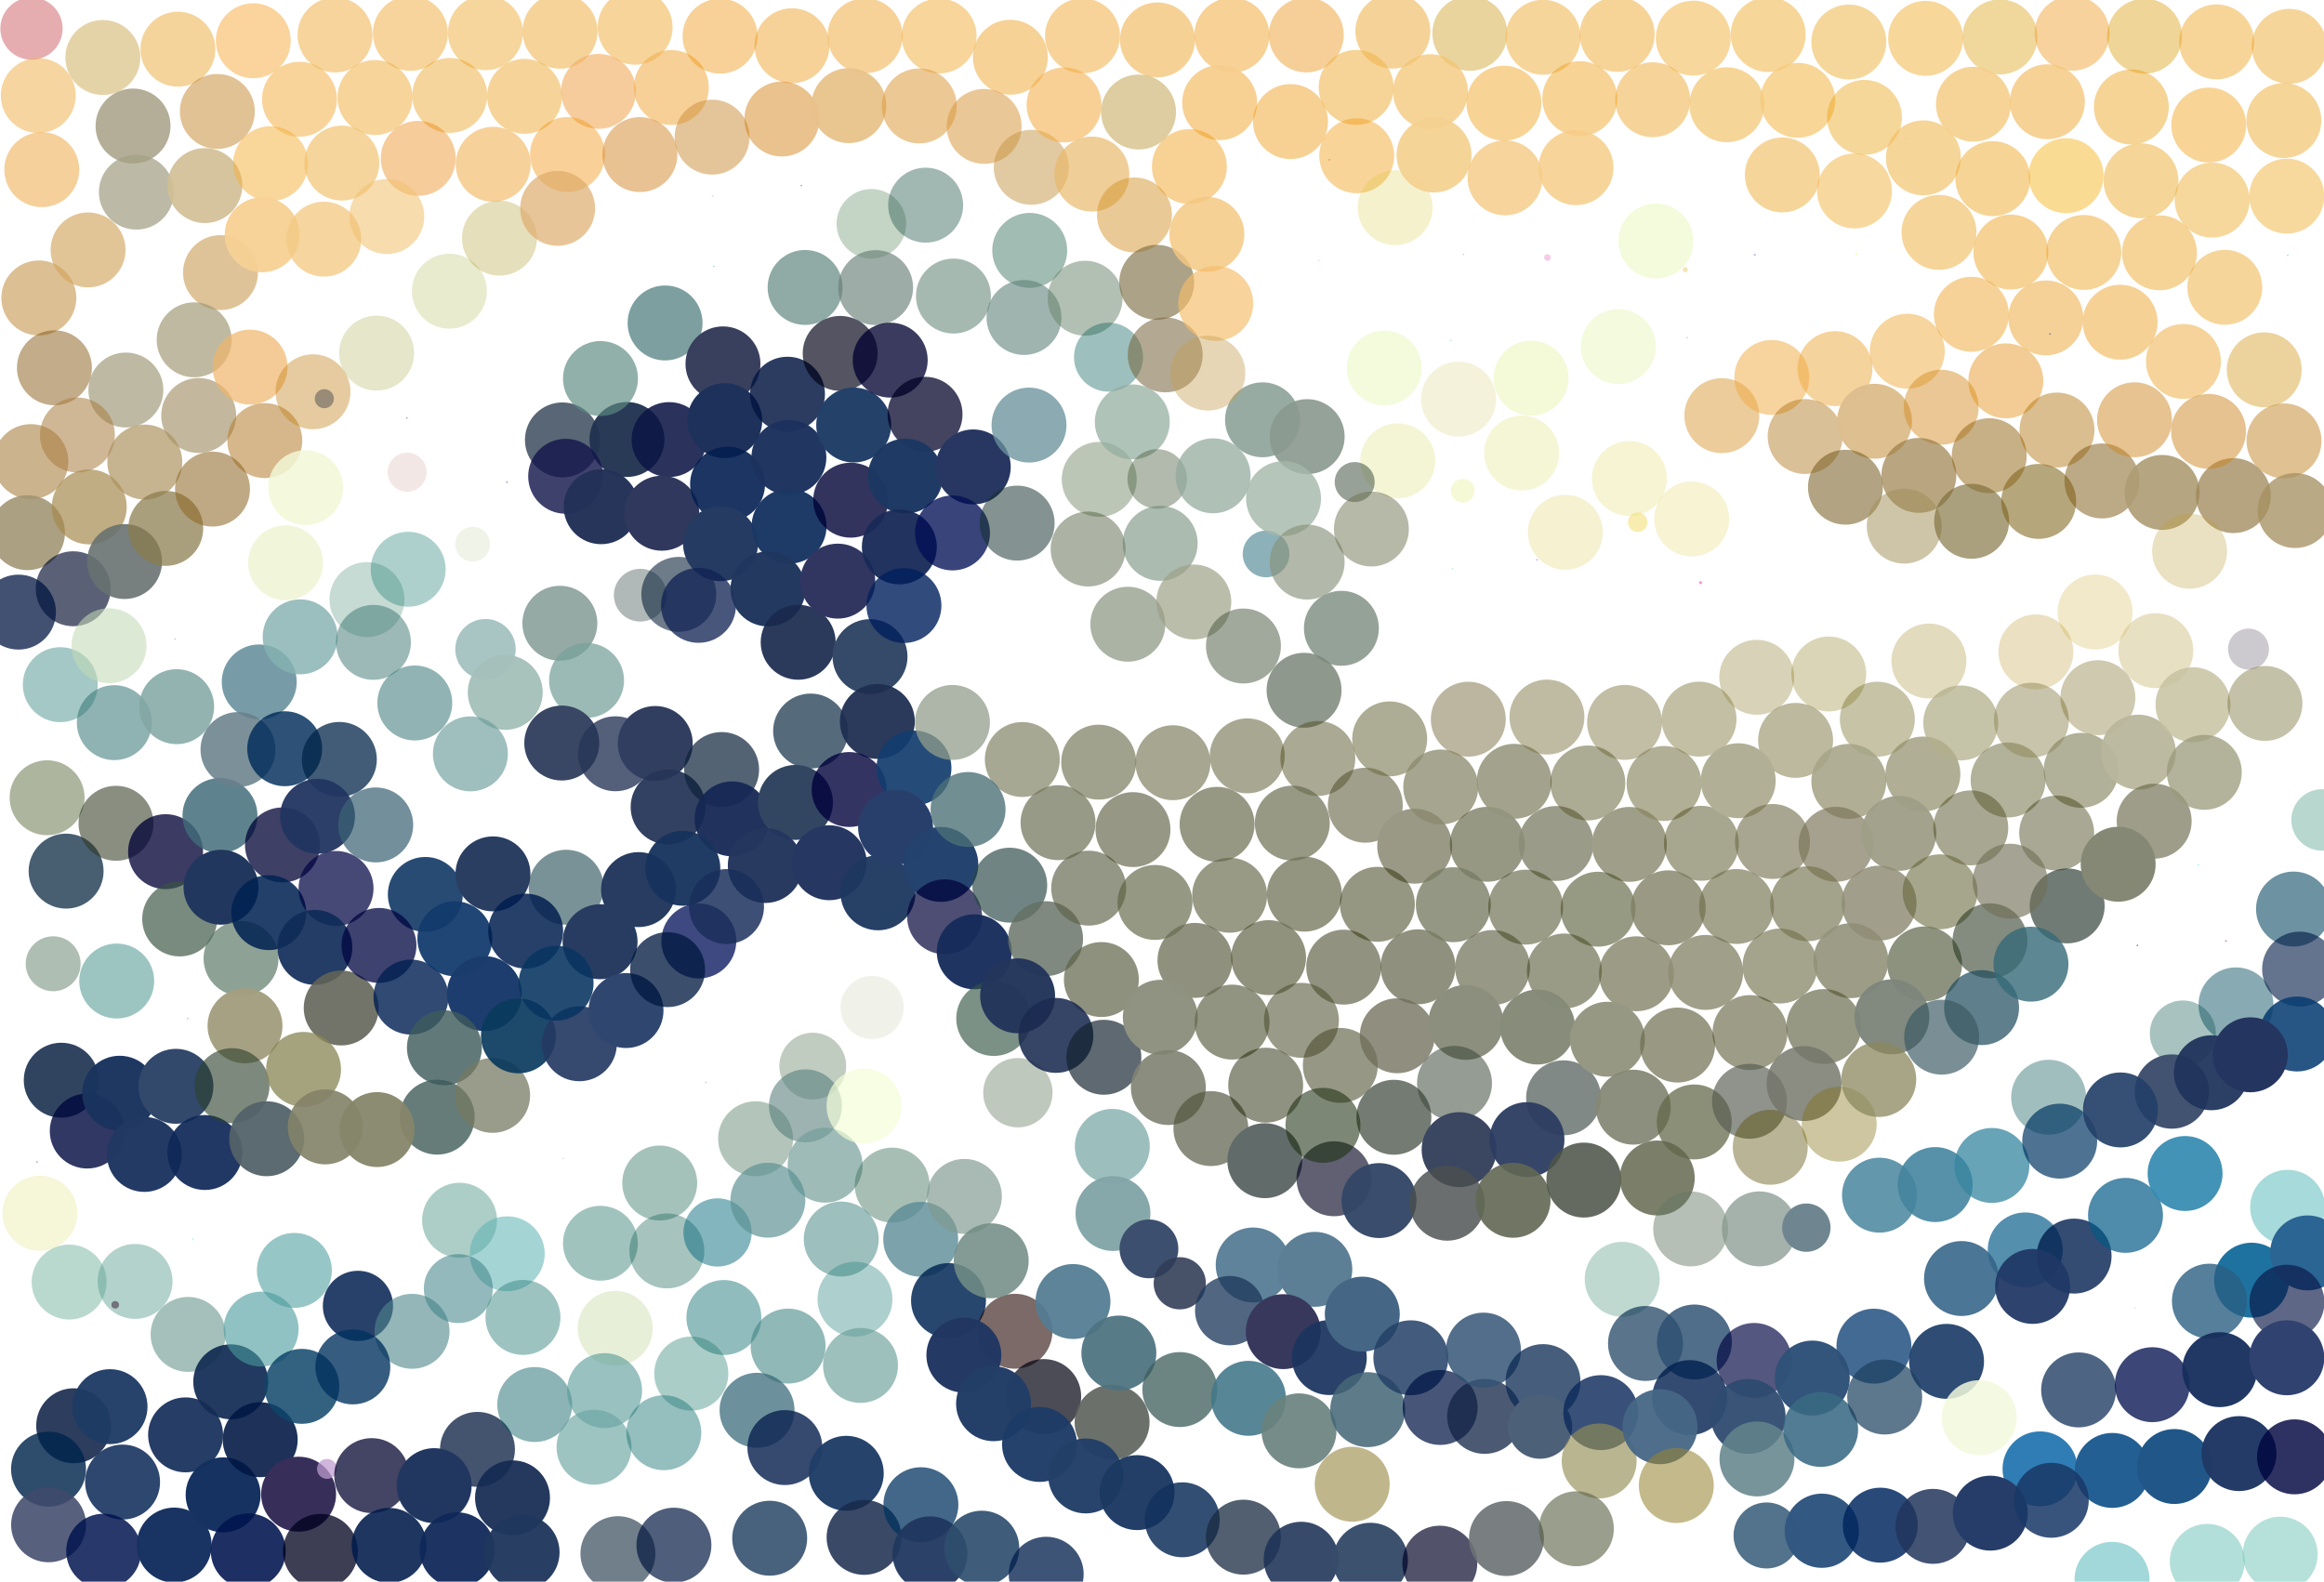 <?xml version="1.0" ?>
<svg xmlns="http://www.w3.org/2000/svg" version="1.1" width="3100" height="2110">
  <defs/>
  <g>
    <circle r="41.547" cx="42.004" cy="38.12" stroke-width="2.0" fill="rgb(211, 111, 115)" opacity="0.564"/>
    <circle r="50.0" cx="51.052" cy="127.519" stroke-width="2.0" fill="rgb(237, 170, 63)" opacity="0.496"/>
    <circle r="50.0" cx="55.743" cy="226.325" stroke-width="2.0" fill="rgb(239, 175, 84)" opacity="0.579"/>
    <circle r="50.0" cx="51.811" cy="397.46" stroke-width="2.0" fill="rgb(175, 108, 7)" opacity="0.435"/>
    <circle r="50.0" cx="72.591" cy="490.641" stroke-width="2.0" fill="rgb(122, 75, 0)" opacity="0.46"/>
    <circle r="50.0" cx="41.2" cy="615.814" stroke-width="2.0" fill="rgb(168, 128, 65)" opacity="0.596"/>
    <circle r="50.0" cx="36.663" cy="710.624" stroke-width="2.0" fill="rgb(160, 148, 114)" opacity="0.879"/>
    <circle r="50.0" cx="97.658" cy="785.416" stroke-width="2.0" fill="rgb(0, 11, 46)" opacity="0.647"/>
    <circle r="50.0" cx="24.612" cy="816.583" stroke-width="2.0" fill="rgb(0, 21, 65)" opacity="0.739"/>
    <circle r="50.0" cx="80.422" cy="913.373" stroke-width="2.0" fill="rgb(115, 171, 167)" opacity="0.646"/>
    <circle r="50.0" cx="62.83" cy="1064.24" stroke-width="2.0" fill="rgb(101, 113, 71)" opacity="0.521"/>
    <circle r="50.0" cx="88.182" cy="1162.12" stroke-width="2.0" fill="rgb(68, 91, 111)" opacity="0.976"/>
    <circle r="36.64" cx="70.913" cy="1285.72" stroke-width="2.0" fill="rgb(125, 150, 133)" opacity="0.619"/>
    <circle r="50.0" cx="81.719" cy="1441.061" stroke-width="2.0" fill="rgb(42, 62, 91)" opacity="0.965"/>
    <circle r="50.0" cx="116.411" cy="1508.862" stroke-width="2.0" fill="rgb(0, 9, 62)" opacity="0.807"/>
    <circle r="1.0" cx="49.476" cy="1550.054" stroke-width="2.0" fill="rgb(149, 68, 170)" opacity="0.673"/>
    <circle r="50.0" cx="53.235" cy="1618.5" stroke-width="2.0" fill="rgb(218, 220, 102)" opacity="0.256"/>
    <circle r="50.0" cx="92.235" cy="1710.307" stroke-width="2.0" fill="rgb(86, 161, 135)" opacity="0.41"/>
    <circle r="50.0" cx="98.282" cy="1902.052" stroke-width="2.0" fill="rgb(44, 61, 93)" opacity="1.0"/>
    <circle r="50.0" cx="64.732" cy="1959.889" stroke-width="2.0" fill="rgb(1, 37, 76)" opacity="0.818"/>
    <circle r="50.0" cx="64.8" cy="2034.152" stroke-width="2.0" fill="rgb(63, 73, 107)" opacity="0.874"/>
    <circle r="50.0" cx="137.2" cy="76.684" stroke-width="2.0" fill="rgb(181, 128, 0)" opacity="0.34"/>
    <circle r="50.0" cx="177.452" cy="168.117" stroke-width="2.0" fill="rgb(145, 137, 104)" opacity="0.683"/>
    <circle r="50.0" cx="181.903" cy="256.322" stroke-width="2.0" fill="rgb(163, 160, 132)" opacity="0.725"/>
    <circle r="50.0" cx="117.484" cy="333.403" stroke-width="2.0" fill="rgb(209, 163, 92)" opacity="0.636"/>
    <circle r="50.0" cx="167.889" cy="520.314" stroke-width="2.0" fill="rgb(95, 84, 30)" opacity="0.41"/>
    <circle r="50.0" cx="103.264" cy="580.311" stroke-width="2.0" fill="rgb(169, 126, 65)" opacity="0.552"/>
    <circle r="50.0" cx="119.04" cy="676.272" stroke-width="2.0" fill="rgb(166, 137, 77)" opacity="0.692"/>
    <circle r="50.0" cx="166.169" cy="749.119" stroke-width="2.0" fill="rgb(104, 114, 112)" opacity="0.895"/>
    <circle r="50.0" cx="145.418" cy="861.454" stroke-width="2.0" fill="rgb(195, 217, 183)" opacity="0.576"/>
    <circle r="50.0" cx="152.478" cy="964.05" stroke-width="2.0" fill="rgb(52, 117, 116)" opacity="0.549"/>
    <circle r="50.0" cx="154.724" cy="1098.315" stroke-width="2.0" fill="rgb(49, 57, 35)" opacity="0.569"/>
    <circle r="50.0" cx="220.86" cy="1136.168" stroke-width="2.0" fill="rgb(0, 0, 54)" opacity="0.767"/>
    <circle r="50.0" cx="239.69" cy="1225.907" stroke-width="2.0" fill="rgb(57, 84, 65)" opacity="0.672"/>
    <circle r="50.0" cx="155.704" cy="1308.74" stroke-width="2.0" fill="rgb(87, 156, 151)" opacity="0.583"/>
    <circle r="50.0" cx="159.639" cy="1458.431" stroke-width="2.0" fill="rgb(26, 52, 94)" opacity="0.975"/>
    <circle r="50.0" cx="192.553" cy="1540.07" stroke-width="2.0" fill="rgb(33, 56, 98)" opacity="0.988"/>
    <circle r="50.0" cx="180.17" cy="1709.473" stroke-width="2.0" fill="rgb(88, 157, 142)" opacity="0.45"/>
    <circle r="5.063" cx="153.682" cy="1740.688" stroke-width="2.0" fill="rgb(88, 74, 92)" opacity="0.705"/>
    <circle r="50.0" cx="146.762" cy="1876.553" stroke-width="2.0" fill="rgb(30, 59, 101)" opacity="0.956"/>
    <circle r="50.0" cx="163.497" cy="1977.149" stroke-width="2.0" fill="rgb(0, 31, 80)" opacity="0.817"/>
    <circle r="50.0" cx="138.305" cy="2069.354" stroke-width="2.0" fill="rgb(0, 20, 79)" opacity="0.843"/>
    <circle r="50.0" cx="237.324" cy="65.622" stroke-width="2.0" fill="rgb(232, 165, 47)" opacity="0.478"/>
    <circle r="50.0" cx="289.899" cy="148.678" stroke-width="2.0" fill="rgb(182, 110, 0)" opacity="0.415"/>
    <circle r="50.0" cx="273.286" cy="247.55" stroke-width="2.0" fill="rgb(210, 190, 149)" opacity="0.903"/>
    <circle r="50.0" cx="294.118" cy="363.672" stroke-width="2.0" fill="rgb(198, 147, 68)" opacity="0.548"/>
    <circle r="50.0" cx="259.014" cy="453.313" stroke-width="2.0" fill="rgb(157, 149, 113)" opacity="0.66"/>
    <circle r="50.0" cx="265.057" cy="554.289" stroke-width="2.0" fill="rgb(166, 150, 110)" opacity="0.675"/>
    <circle r="50.0" cx="193.145" cy="616.414" stroke-width="2.0" fill="rgb(173, 145, 95)" opacity="0.69"/>
    <circle r="50.0" cx="221.075" cy="704.913" stroke-width="2.0" fill="rgb(139, 123, 76)" opacity="0.729"/>
    <circle r="1.0" cx="233.652" cy="852.476" stroke-width="2.0" fill="rgb(166, 166, 224)" opacity="0.689"/>
    <circle r="50.0" cx="235.647" cy="942.733" stroke-width="2.0" fill="rgb(129, 166, 163)" opacity="0.854"/>
    <circle r="50.0" cx="293.43" cy="1087.948" stroke-width="2.0" fill="rgb(64, 107, 120)" opacity="0.835"/>
    <circle r="50.0" cx="294.79" cy="1183.618" stroke-width="2.0" fill="rgb(33, 55, 94)" opacity="1"/>
    <circle r="50.0" cx="321.537" cy="1278.672" stroke-width="2.0" fill="rgb(83, 111, 93)" opacity="0.656"/>
    <circle r="1.0" cx="250.337" cy="1358.804" stroke-width="2.0" fill="rgb(190, 103, 142)" opacity="0.556"/>
    <circle r="50.0" cx="234.656" cy="1449.207" stroke-width="2.0" fill="rgb(50, 73, 108)" opacity="1.0"/>
    <circle r="50.0" cx="273.314" cy="1537.506" stroke-width="2.0" fill="rgb(15, 40, 87)" opacity="0.918"/>
    <circle r="1.0" cx="257.105" cy="1653.028" stroke-width="2.0" fill="rgb(89, 247, 191)" opacity="0.572"/>
    <circle r="50.0" cx="250.919" cy="1780.181" stroke-width="2.0" fill="rgb(27, 94, 81)" opacity="0.393"/>
    <circle r="50.0" cx="247.547" cy="1914.205" stroke-width="2.0" fill="rgb(0, 28, 75)" opacity="0.851"/>
    <circle r="50.0" cx="297.618" cy="1994.182" stroke-width="2.0" fill="rgb(20, 48, 95)" opacity="0.986"/>
    <circle r="50.0" cx="232.331" cy="2061.209" stroke-width="2.0" fill="rgb(24, 51, 97)" opacity="0.992"/>
    <circle r="50.0" cx="337.829" cy="54.355" stroke-width="2.0" fill="rgb(245, 175, 71)" opacity="0.538"/>
    <circle r="50.0" cx="399.48" cy="132.397" stroke-width="2.0" fill="rgb(244, 191, 107)" opacity="0.679"/>
    <circle r="50.0" cx="360.961" cy="218.315" stroke-width="2.0" fill="rgb(244, 176, 62)" opacity="0.522"/>
    <circle r="50.0" cx="349.67" cy="313.246" stroke-width="2.0" fill="rgb(246, 208, 149)" opacity="0.953"/>
    <circle r="50.0" cx="333.569" cy="489.746" stroke-width="2.0" fill="rgb(240, 182, 107)" opacity="0.704"/>
    <circle r="50.0" cx="353.234" cy="587.782" stroke-width="2.0" fill="rgb(179, 124, 44)" opacity="0.549"/>
    <circle r="50.0" cx="283.453" cy="652.475" stroke-width="2.0" fill="rgb(141, 102, 36)" opacity="0.561"/>
    <circle r="50.0" cx="380.9" cy="750.848" stroke-width="2.0" fill="rgb(160, 196, 19)" opacity="0.15"/>
    <circle r="50.0" cx="345.799" cy="909.727" stroke-width="2.0" fill="rgb(29, 90, 108)" opacity="0.601"/>
    <circle r="50.0" cx="317.447" cy="999.952" stroke-width="2.0" fill="rgb(105, 127, 139)" opacity="0.871"/>
    <circle r="50.0" cx="379.757" cy="998.845" stroke-width="2.0" fill="rgb(0, 44, 90)" opacity="0.823"/>
    <circle r="50.0" cx="376.748" cy="1127.17" stroke-width="2.0" fill="rgb(0, 3, 53)" opacity="0.754"/>
    <circle r="50.0" cx="358.509" cy="1217.499" stroke-width="2.0" fill="rgb(0, 35, 82)" opacity="0.866"/>
    <circle r="50.0" cx="326.818" cy="1368.527" stroke-width="2.0" fill="rgb(164, 158, 127)" opacity="0.966"/>
    <circle r="50.0" cx="309.51" cy="1448.343" stroke-width="2.0" fill="rgb(46, 65, 44)" opacity="0.621"/>
    <circle r="50.0" cx="355.715" cy="1519.137" stroke-width="2.0" fill="rgb(83, 98, 105)" opacity="0.943"/>
    <circle r="50.0" cx="392.663" cy="1694.789" stroke-width="2.0" fill="rgb(13, 123, 123)" opacity="0.427"/>
    <circle r="50.0" cx="307.79" cy="1843.405" stroke-width="2.0" fill="rgb(19, 44, 84)" opacity="0.932"/>
    <circle r="50.0" cx="347.081" cy="1920.649" stroke-width="2.0" fill="rgb(0, 23, 68)" opacity="0.884"/>
    <circle r="50.0" cx="398.312" cy="1993.325" stroke-width="2.0" fill="rgb(55, 47, 90)" opacity="1.0"/>
    <circle r="50.0" cx="331.124" cy="2069.031" stroke-width="2.0" fill="rgb(0, 21, 79)" opacity="0.884"/>
    <circle r="50.0" cx="446.896" cy="46.662" stroke-width="2.0" fill="rgb(237, 170, 58)" opacity="0.501"/>
    <circle r="50.0" cx="500.208" cy="130.054" stroke-width="2.0" fill="rgb(241, 186, 93)" opacity="0.622"/>
    <circle r="50.0" cx="455.988" cy="217.564" stroke-width="2.0" fill="rgb(242, 193, 110)" opacity="0.682"/>
    <circle r="50.0" cx="431.925" cy="319.026" stroke-width="2.0" fill="rgb(244, 202, 135)" opacity="0.795"/>
    <circle r="50.0" cx="417.499" cy="522.637" stroke-width="2.0" fill="rgb(194, 129, 25)" opacity="0.414"/>
    <circle r="12.746" cx="432.602" cy="531.88" stroke-width="2.0" fill="rgb(94, 90, 88)" opacity="0.568"/>
    <circle r="50.0" cx="407.695" cy="650.538" stroke-width="2.0" fill="rgb(243, 248, 215)" opacity="0.836"/>
    <circle r="50.0" cx="489.462" cy="799.853" stroke-width="2.0" fill="rgb(46, 124, 100)" opacity="0.274"/>
    <circle r="50.0" cx="400.412" cy="849.61" stroke-width="2.0" fill="rgb(133, 178, 176)" opacity="0.827"/>
    <circle r="50.0" cx="452.661" cy="1013.108" stroke-width="2.0" fill="rgb(2, 37, 73)" opacity="0.745"/>
    <circle r="50.0" cx="423.545" cy="1088.961" stroke-width="2.0" fill="rgb(33, 53, 96)" opacity="0.948"/>
    <circle r="50.0" cx="448.251" cy="1185.232" stroke-width="2.0" fill="rgb(0, 5, 66)" opacity="0.725"/>
    <circle r="50.0" cx="420.012" cy="1263.869" stroke-width="2.0" fill="rgb(15, 43, 89)" opacity="0.911"/>
    <circle r="50.0" cx="455.147" cy="1344.698" stroke-width="2.0" fill="rgb(98, 99, 87)" opacity="0.888"/>
    <circle r="50.0" cx="404.911" cy="1426.621" stroke-width="2.0" fill="rgb(138, 135, 87)" opacity="0.762"/>
    <circle r="50.0" cx="433.815" cy="1503.327" stroke-width="2.0" fill="rgb(131, 130, 104)" opacity="0.91"/>
    <circle r="50.0" cx="348.299" cy="1773.081" stroke-width="2.0" fill="rgb(73, 154, 156)" opacity="0.603"/>
    <circle r="46.852" cx="477.474" cy="1742.122" stroke-width="2.0" fill="rgb(40, 65, 107)" opacity="1.0"/>
    <circle r="50.0" cx="402.605" cy="1849.471" stroke-width="2.0" fill="rgb(14, 69, 106)" opacity="0.843"/>
    <circle r="13.3" cx="436.199" cy="1959.602" stroke-width="2.0" fill="rgb(191, 155, 207)" opacity="0.742"/>
    <circle r="50.0" cx="427.491" cy="2069.595" stroke-width="2.0" fill="rgb(0, 0, 30)" opacity="0.758"/>
    <circle r="50.0" cx="547.391" cy="44.499" stroke-width="2.0" fill="rgb(237, 167, 51)" opacity="0.492"/>
    <circle r="50.0" cx="599.907" cy="127.314" stroke-width="2.0" fill="rgb(228, 147, 0)" opacity="0.389"/>
    <circle r="50.0" cx="557.864" cy="211.266" stroke-width="2.0" fill="rgb(233, 126, 0)" opacity="0.393"/>
    <circle r="50.0" cx="515.946" cy="288.839" stroke-width="2.0" fill="rgb(240, 194, 113)" opacity="0.573"/>
    <circle r="50.0" cx="502.362" cy="471.049" stroke-width="2.0" fill="rgb(185, 188, 115)" opacity="0.377"/>
    <circle r="1.0" cx="542.698" cy="557.617" stroke-width="2.0" fill="rgb(119, 70, 215)" opacity="0.649"/>
    <circle r="26.017" cx="543.065" cy="629.898" stroke-width="2.0" fill="rgb(213, 175, 170)" opacity="0.302"/>
    <circle r="50.0" cx="544.495" cy="759.425" stroke-width="2.0" fill="rgb(0, 110, 100)" opacity="0.323"/>
    <circle r="50.0" cx="498.133" cy="856.96" stroke-width="2.0" fill="rgb(59, 116, 112)" opacity="0.502"/>
    <circle r="50.0" cx="553.284" cy="937.822" stroke-width="2.0" fill="rgb(76, 131, 131)" opacity="0.613"/>
    <circle r="50.0" cx="501.155" cy="1100.487" stroke-width="2.0" fill="rgb(60, 98, 116)" opacity="0.713"/>
    <circle r="50.0" cx="567.341" cy="1193.243" stroke-width="2.0" fill="rgb(39, 74, 115)" opacity="0.989"/>
    <circle r="50.0" cx="505.52" cy="1261.256" stroke-width="2.0" fill="rgb(0, 6, 66)" opacity="0.754"/>
    <circle r="50.0" cx="548.18" cy="1330.178" stroke-width="2.0" fill="rgb(0, 32, 82)" opacity="0.805"/>
    <circle r="50.0" cx="583.169" cy="1490.333" stroke-width="2.0" fill="rgb(101, 124, 121)" opacity="0.998"/>
    <circle r="50.0" cx="503.032" cy="1506.907" stroke-width="2.0" fill="rgb(134, 134, 107)" opacity="0.947"/>
    <circle r="50.0" cx="613.014" cy="1627.852" stroke-width="2.0" fill="rgb(83, 152, 138)" opacity="0.473"/>
    <circle r="50.0" cx="549.677" cy="1776.046" stroke-width="2.0" fill="rgb(80, 135, 140)" opacity="0.609"/>
    <circle r="50.0" cx="470.631" cy="1823.529" stroke-width="2.0" fill="rgb(0, 49, 95)" opacity="0.786"/>
    <circle r="50.0" cx="495.807" cy="1968.547" stroke-width="2.0" fill="rgb(0, 0, 44)" opacity="0.734"/>
    <circle r="50.0" cx="519.048" cy="2061.632" stroke-width="2.0" fill="rgb(0, 28, 75)" opacity="0.882"/>
    <circle r="50.0" cx="647.468" cy="43.624" stroke-width="2.0" fill="rgb(234, 156, 18)" opacity="0.416"/>
    <circle r="50.0" cx="699.69" cy="128.515" stroke-width="2.0" fill="rgb(244, 200, 126)" opacity="0.782"/>
    <circle r="50.0" cx="657.883" cy="219.167" stroke-width="2.0" fill="rgb(238, 166, 56)" opacity="0.504"/>
    <circle r="50.0" cx="666.256" cy="317.694" stroke-width="2.0" fill="rgb(180, 165, 64)" opacity="0.355"/>
    <circle r="50.0" cx="599.457" cy="388.444" stroke-width="2.0" fill="rgb(139, 155, 5)" opacity="0.197"/>
    <circle r="50.0" cx="750.216" cy="586.884" stroke-width="2.0" fill="rgb(60, 76, 94)" opacity="0.854"/>
    <circle r="1.0" cx="676.204" cy="643.22" stroke-width="2.0" fill="rgb(119, 84, 203)" opacity="0.788"/>
    <circle r="23.24" cx="630.495" cy="726.012" stroke-width="2.0" fill="rgb(126, 158, 54)" opacity="0.117"/>
    <circle r="40.304" cx="647.601" cy="866.085" stroke-width="2.0" fill="rgb(22, 99, 95)" opacity="0.374"/>
    <circle r="50.0" cx="673.96" cy="923.677" stroke-width="2.0" fill="rgb(165, 192, 185)" opacity="0.964"/>
    <circle r="50.0" cx="627.453" cy="1005.708" stroke-width="2.0" fill="rgb(102, 155, 151)" opacity="0.635"/>
    <circle r="50.0" cx="657.562" cy="1165.809" stroke-width="2.0" fill="rgb(41, 62, 97)" opacity="0.998"/>
    <circle r="50.0" cx="606.737" cy="1252.328" stroke-width="2.0" fill="rgb(18, 58, 108)" opacity="0.934"/>
    <circle r="50.0" cx="646.152" cy="1325.506" stroke-width="2.0" fill="rgb(27, 60, 108)" opacity="0.991"/>
    <circle r="50.0" cx="592.805" cy="1397.775" stroke-width="2.0" fill="rgb(62, 90, 91)" opacity="0.812"/>
    <circle r="50.0" cx="657.118" cy="1461.293" stroke-width="2.0" fill="rgb(117, 121, 98)" opacity="0.741"/>
    <circle r="50.0" cx="676.612" cy="1672.621" stroke-width="2.0" fill="rgb(92, 176, 178)" opacity="0.55"/>
    <circle r="46.015" cx="611.35" cy="1719.042" stroke-width="2.0" fill="rgb(60, 129, 134)" opacity="0.554"/>
    <circle r="50.0" cx="636.896" cy="1933.545" stroke-width="2.0" fill="rgb(65, 80, 107)" opacity="0.976"/>
    <circle r="50.0" cx="579.122" cy="1981.922" stroke-width="2.0" fill="rgb(33, 55, 96)" opacity="1.0"/>
    <circle r="50.0" cx="609.857" cy="2067.538" stroke-width="2.0" fill="rgb(15, 40, 89)" opacity="0.94"/>
    <circle r="50.0" cx="747.039" cy="41.7" stroke-width="2.0" fill="rgb(231, 145, 0)" opacity="0.4"/>
    <circle r="50.0" cx="798.402" cy="121.892" stroke-width="2.0" fill="rgb(242, 173, 95)" opacity="0.62"/>
    <circle r="50.0" cx="757.005" cy="206.148" stroke-width="2.0" fill="rgb(239, 142, 6)" opacity="0.414"/>
    <circle r="50.0" cx="743.834" cy="277.943" stroke-width="2.0" fill="rgb(221, 170, 105)" opacity="0.673"/>
    <circle r="50.0" cx="836.315" cy="586.306" stroke-width="2.0" fill="rgb(33, 50, 80)" opacity="0.96"/>
    <circle r="50.0" cx="754.544" cy="635.387" stroke-width="2.0" fill="rgb(19, 22, 75)" opacity="0.812"/>
    <circle r="50.0" cx="801.865" cy="675.978" stroke-width="2.0" fill="rgb(35, 49, 87)" opacity="0.975"/>
    <circle r="50.0" cx="746.818" cy="831.478" stroke-width="2.0" fill="rgb(43, 83, 74)" opacity="0.499"/>
    <circle r="50.0" cx="782.409" cy="907.678" stroke-width="2.0" fill="rgb(119, 161, 155)" opacity="0.731"/>
    <circle r="50.0" cx="749.337" cy="991.238" stroke-width="2.0" fill="rgb(57, 71, 101)" opacity="1.0"/>
    <circle r="50.0" cx="820.96" cy="1005.561" stroke-width="2.0" fill="rgb(38, 52, 86)" opacity="0.788"/>
    <circle r="50.0" cx="755.191" cy="1183.63" stroke-width="2.0" fill="rgb(4, 52, 61)" opacity="0.532"/>
    <circle r="50.0" cx="701.209" cy="1242.138" stroke-width="2.0" fill="rgb(0, 30, 79)" opacity="0.845"/>
    <circle r="50.0" cx="691.507" cy="1381.883" stroke-width="2.0" fill="rgb(10, 58, 94)" opacity="0.918"/>
    <circle r="50.0" cx="772.8" cy="1392.426" stroke-width="2.0" fill="rgb(36, 57, 98)" opacity="0.917"/>
    <circle r="1.101" cx="751.517" cy="1545.438" stroke-width="2.0" fill="rgb(65, 145, 177)" opacity="0.228"/>
    <circle r="49.928" cx="800.884" cy="1658.574" stroke-width="2.0" fill="rgb(56, 128, 118)" opacity="0.47"/>
    <circle r="50.0" cx="697.588" cy="1757.52" stroke-width="2.0" fill="rgb(50, 129, 125)" opacity="0.48"/>
    <circle r="50.0" cx="713.29" cy="1873.711" stroke-width="2.0" fill="rgb(0, 88, 92)" opacity="0.45"/>
    <circle r="50.0" cx="683.643" cy="1998.214" stroke-width="2.0" fill="rgb(21, 42, 82)" opacity="0.929"/>
    <circle r="50.0" cx="696.427" cy="2070.869" stroke-width="2.0" fill="rgb(33, 55, 94)" opacity="0.962"/>
    <circle r="50.0" cx="847.175" cy="36.379" stroke-width="2.0" fill="rgb(240, 183, 88)" opacity="0.605"/>
    <circle r="50.0" cx="895.498" cy="116.722" stroke-width="2.0" fill="rgb(242, 175, 80)" opacity="0.588"/>
    <circle r="50.0" cx="853.581" cy="206.237" stroke-width="2.0" fill="rgb(208, 133, 38)" opacity="0.499"/>
    <circle r="50.0" cx="887.151" cy="430.846" stroke-width="2.0" fill="rgb(9, 74, 76)" opacity="0.524"/>
    <circle r="50.0" cx="800.981" cy="504.982" stroke-width="2.0" fill="rgb(92, 137, 129)" opacity="0.669"/>
    <circle r="50.0" cx="892.513" cy="586.437" stroke-width="2.0" fill="rgb(12, 21, 69)" opacity="0.87"/>
    <circle r="50.0" cx="882.748" cy="684.677" stroke-width="2.0" fill="rgb(48, 56, 93)" opacity="1.0"/>
    <circle r="35.177" cx="854.053" cy="794.003" stroke-width="2.0" fill="rgb(116, 132, 128)" opacity="0.565"/>
    <circle r="50.0" cx="905.478" cy="792.894" stroke-width="2.0" fill="rgb(5, 28, 53)" opacity="0.577"/>
    <circle r="50.0" cx="874.04" cy="991.853" stroke-width="2.0" fill="rgb(49, 62, 95)" opacity="1.0"/>
    <circle r="50.0" cx="891.217" cy="1076.578" stroke-width="2.0" fill="rgb(38, 53, 88)" opacity="0.945"/>
    <circle r="50.0" cx="851.761" cy="1186.769" stroke-width="2.0" fill="rgb(37, 58, 94)" opacity="0.988"/>
    <circle r="50.0" cx="800.44" cy="1256.315" stroke-width="2.0" fill="rgb(40, 60, 97)" opacity="1.0"/>
    <circle r="50.0" cx="835.038" cy="1348.115" stroke-width="2.0" fill="rgb(47, 70, 111)" opacity="1.0"/>
    <circle r="50.0" cx="741.789" cy="1311.652" stroke-width="2.0" fill="rgb(8, 53, 98)" opacity="0.884"/>
    <circle r="50.0" cx="880.009" cy="1578.203" stroke-width="2.0" fill="rgb(78, 135, 120)" opacity="0.511"/>
    <circle r="50.0" cx="889.537" cy="1668.807" stroke-width="2.0" fill="rgb(19, 96, 84)" opacity="0.376"/>
    <circle r="50.0" cx="820.629" cy="1772.05" stroke-width="2.0" fill="rgb(204, 220, 170)" opacity="0.454"/>
    <circle r="50.0" cx="806.459" cy="1855.166" stroke-width="2.0" fill="rgb(86, 153, 152)" opacity="0.609"/>
    <circle r="50.0" cx="792.374" cy="1930.663" stroke-width="2.0" fill="rgb(109, 166, 163)" opacity="0.657"/>
    <circle r="50.0" cx="824.237" cy="2072.659" stroke-width="2.0" fill="rgb(0, 26, 48)" opacity="0.556"/>
    <circle r="50.0" cx="960.478" cy="48.223" stroke-width="2.0" fill="rgb(235, 144, 2)" opacity="0.407"/>
    <circle r="50.0" cx="949.844" cy="182.958" stroke-width="2.0" fill="rgb(203, 141, 54)" opacity="0.504"/>
    <circle r="1.077" cx="950.631" cy="261.515" stroke-width="2.0" fill="rgb(239, 67, 84)" opacity="0.228"/>
    <circle r="1.0" cx="952.136" cy="355.402" stroke-width="2.0" fill="rgb(83, 221, 152)" opacity="0.712"/>
    <circle r="50.0" cx="964.367" cy="485.436" stroke-width="2.0" fill="rgb(56, 63, 93)" opacity="0.99"/>
    <circle r="50.0" cx="966.753" cy="561.155" stroke-width="2.0" fill="rgb(30, 49, 90)" opacity="0.999"/>
    <circle r="50.0" cx="970.496" cy="645.894" stroke-width="2.0" fill="rgb(3, 31, 81)" opacity="0.895"/>
    <circle r="50.0" cx="961.121" cy="725.329" stroke-width="2.0" fill="rgb(37, 59, 97)" opacity="0.999"/>
    <circle r="50.0" cx="931.746" cy="807.556" stroke-width="2.0" fill="rgb(15, 34, 83)" opacity="0.76"/>
    <circle r="50.0" cx="962.573" cy="1026.608" stroke-width="2.0" fill="rgb(14, 34, 59)" opacity="0.704"/>
    <circle r="50.0" cx="976.514" cy="1092.391" stroke-width="2.0" fill="rgb(21, 40, 84)" opacity="0.942"/>
    <circle r="50.0" cx="910.837" cy="1158.35" stroke-width="2.0" fill="rgb(23, 51, 93)" opacity="0.95"/>
    <circle r="50.0" cx="932.171" cy="1255.314" stroke-width="2.0" fill="rgb(0, 15, 89)" opacity="0.756"/>
    <circle r="50.0" cx="890.563" cy="1293.502" stroke-width="2.0" fill="rgb(0, 25, 63)" opacity="0.767"/>
    <circle r="1.0" cx="941.506" cy="1444.038" stroke-width="2.0" fill="rgb(104, 130, 226)" opacity="0.481"/>
    <circle r="50.0" cx="1007.891" cy="1519.161" stroke-width="2.0" fill="rgb(101, 137, 116)" opacity="0.495"/>
    <circle r="45.517" cx="957.144" cy="1644.147" stroke-width="2.0" fill="rgb(0, 104, 123)" opacity="0.486"/>
    <circle r="50.0" cx="965.569" cy="1757.645" stroke-width="2.0" fill="rgb(88, 153, 155)" opacity="0.654"/>
    <circle r="49.422" cx="922.103" cy="1832.428" stroke-width="2.0" fill="rgb(25, 118, 105)" opacity="0.364"/>
    <circle r="50.0" cx="885.461" cy="1911.341" stroke-width="2.0" fill="rgb(22, 112, 112)" opacity="0.455"/>
    <circle r="50.0" cx="898.951" cy="2061.342" stroke-width="2.0" fill="rgb(0, 22, 63)" opacity="0.69"/>
    <circle r="50.0" cx="1056.419" cy="61.022" stroke-width="2.0" fill="rgb(234, 146, 10)" opacity="0.419"/>
    <circle r="50.0" cx="1042.938" cy="158.786" stroke-width="2.0" fill="rgb(206, 118, 0)" opacity="0.442"/>
    <circle r="1.0" cx="1068.912" cy="247.551" stroke-width="2.0" fill="rgb(183, 88, 182)" opacity="0.768"/>
    <circle r="50.0" cx="1073.934" cy="383.476" stroke-width="2.0" fill="rgb(52, 99, 90)" opacity="0.546"/>
    <circle r="50.0" cx="1050.435" cy="525.893" stroke-width="2.0" fill="rgb(3, 22, 66)" opacity="0.833"/>
    <circle r="50.0" cx="1052.298" cy="610.23" stroke-width="2.0" fill="rgb(29, 50, 95)" opacity="0.973"/>
    <circle r="50.0" cx="1052.528" cy="702.026" stroke-width="2.0" fill="rgb(27, 56, 101)" opacity="0.981"/>
    <circle r="50.0" cx="1024.401" cy="785.668" stroke-width="2.0" fill="rgb(32, 54, 94)" opacity="0.981"/>
    <circle r="50.0" cx="1064.692" cy="856.815" stroke-width="2.0" fill="rgb(26, 42, 78)" opacity="0.919"/>
    <circle r="50.0" cx="1081.269" cy="975.258" stroke-width="2.0" fill="rgb(26, 56, 79)" opacity="0.739"/>
    <circle r="50.0" cx="1061.075" cy="1070.483" stroke-width="2.0" fill="rgb(50, 70, 97)" opacity="1.0"/>
    <circle r="50.0" cx="1020.83" cy="1154.614" stroke-width="2.0" fill="rgb(36, 54, 93)" opacity="0.978"/>
    <circle r="50.0" cx="969.116" cy="1209.389" stroke-width="2.0" fill="rgb(25, 47, 90)" opacity="0.843"/>
    <circle r="44.573" cx="1084.172" cy="1422.264" stroke-width="2.0" fill="rgb(138, 159, 135)" opacity="0.524"/>
    <circle r="48.69" cx="1074.374" cy="1475.268" stroke-width="2.0" fill="rgb(85, 124, 122)" opacity="0.581"/>
    <circle r="50.0" cx="1100.651" cy="1554.432" stroke-width="2.0" fill="rgb(118, 159, 155)" opacity="0.7"/>
    <circle r="50.0" cx="1024.269" cy="1601.135" stroke-width="2.0" fill="rgb(90, 144, 147)" opacity="0.668"/>
    <circle r="50.0" cx="1051.259" cy="1795.757" stroke-width="2.0" fill="rgb(57, 128, 127)" opacity="0.561"/>
    <circle r="50.0" cx="1009.842" cy="1881.36" stroke-width="2.0" fill="rgb(54, 103, 120)" opacity="0.728"/>
    <circle r="50.0" cx="1046.948" cy="1931.148" stroke-width="2.0" fill="rgb(13, 37, 83)" opacity="0.828"/>
    <circle r="50.0" cx="1026.697" cy="2052.08" stroke-width="2.0" fill="rgb(72, 97, 124)" opacity="0.998"/>
    <circle r="50.0" cx="1153.865" cy="47.706" stroke-width="2.0" fill="rgb(241, 188, 103)" opacity="0.671"/>
    <circle r="50.0" cx="1132.225" cy="140.895" stroke-width="2.0" fill="rgb(231, 193, 138)" opacity="0.945"/>
    <circle r="46.403" cx="1162.35" cy="298.567" stroke-width="2.0" fill="rgb(26, 87, 30)" opacity="0.254"/>
    <circle r="50.0" cx="1167.994" cy="383.685" stroke-width="2.0" fill="rgb(105, 128, 119)" opacity="0.651"/>
    <circle r="50.0" cx="1120.747" cy="471.449" stroke-width="2.0" fill="rgb(0, 0, 21)" opacity="0.669"/>
    <circle r="50.0" cx="1138.761" cy="567.006" stroke-width="2.0" fill="rgb(34, 63, 104)" opacity="0.988"/>
    <circle r="50.0" cx="1134.75" cy="667.264" stroke-width="2.0" fill="rgb(0, 3, 55)" opacity="0.803"/>
    <circle r="50.0" cx="1117.498" cy="775.265" stroke-width="2.0" fill="rgb(49, 54, 97)" opacity="1.0"/>
    <circle r="50.0" cx="1160.526" cy="875.962" stroke-width="2.0" fill="rgb(53, 74, 104)" opacity="1.0"/>
    <circle r="50.0" cx="1170.309" cy="962.426" stroke-width="2.0" fill="rgb(30, 46, 81)" opacity="0.939"/>
    <circle r="50.0" cx="1132.692" cy="1053.238" stroke-width="2.0" fill="rgb(0, 1, 59)" opacity="0.795"/>
    <circle r="50.0" cx="1106.123" cy="1150.92" stroke-width="2.0" fill="rgb(38, 55, 97)" opacity="1.0"/>
    <circle r="50.0" cx="1171.165" cy="1191.068" stroke-width="2.0" fill="rgb(29, 56, 95)" opacity="0.957"/>
    <circle r="42.183" cx="1163.347" cy="1344.094" stroke-width="2.0" fill="rgb(94, 122, 34)" opacity="0.097"/>
    <circle r="50.0" cx="1152.511" cy="1475.415" stroke-width="2.0" fill="rgb(243, 253, 214)" opacity="0.682"/>
    <circle r="50.0" cx="1190.098" cy="1581.002" stroke-width="2.0" fill="rgb(58, 109, 87)" opacity="0.442"/>
    <circle r="50.0" cx="1122.152" cy="1652.972" stroke-width="2.0" fill="rgb(36, 112, 108)" opacity="0.447"/>
    <circle r="50.0" cx="1140.472" cy="1733.225" stroke-width="2.0" fill="rgb(37, 129, 123)" opacity="0.374"/>
    <circle r="50.0" cx="1147.84" cy="1821.551" stroke-width="2.0" fill="rgb(104, 159, 152)" opacity="0.645"/>
    <circle r="50.0" cx="1128.831" cy="1965.47" stroke-width="2.0" fill="rgb(32, 62, 103)" opacity="0.97"/>
    <circle r="50.0" cx="1152.606" cy="2050.944" stroke-width="2.0" fill="rgb(23, 42, 76)" opacity="0.85"/>
    <circle r="50.0" cx="1252.666" cy="48.025" stroke-width="2.0" fill="rgb(236, 162, 33)" opacity="0.453"/>
    <circle r="50.0" cx="1226.178" cy="141.307" stroke-width="2.0" fill="rgb(221, 156, 63)" opacity="0.554"/>
    <circle r="50.0" cx="1234.732" cy="273.7" stroke-width="2.0" fill="rgb(43, 94, 81)" opacity="0.445"/>
    <circle r="50.0" cx="1271.787" cy="394.956" stroke-width="2.0" fill="rgb(71, 112, 95)" opacity="0.488"/>
    <circle r="50.0" cx="1187.455" cy="480.451" stroke-width="2.0" fill="rgb(0, 0, 48)" opacity="0.766"/>
    <circle r="50.0" cx="1233.913" cy="552.66" stroke-width="2.0" fill="rgb(0, 1, 39)" opacity="0.733"/>
    <circle r="50.0" cx="1207.761" cy="635.173" stroke-width="2.0" fill="rgb(28, 55, 98)" opacity="0.981"/>
    <circle r="50.0" cx="1199.635" cy="729.595" stroke-width="2.0" fill="rgb(25, 42, 88)" opacity="0.954"/>
    <circle r="50.0" cx="1205.764" cy="807.814" stroke-width="2.0" fill="rgb(0, 32, 94)" opacity="0.801"/>
    <circle r="50.0" cx="1219.129" cy="1024.585" stroke-width="2.0" fill="rgb(19, 60, 110)" opacity="0.92"/>
    <circle r="50.0" cx="1194.592" cy="1103.566" stroke-width="2.0" fill="rgb(40, 62, 107)" opacity="1.0"/>
    <circle r="50.0" cx="1254.959" cy="1153.182" stroke-width="2.0" fill="rgb(36, 67, 111)" opacity="0.993"/>
    <circle r="50.0" cx="1260.046" cy="1223.041" stroke-width="2.0" fill="rgb(0, 0, 56)" opacity="0.694"/>
    <circle r="50.0" cx="1299.555" cy="1269.75" stroke-width="2.0" fill="rgb(21, 43, 90)" opacity="0.957"/>
    <circle r="50.0" cx="1325.541" cy="1358.713" stroke-width="2.0" fill="rgb(51, 85, 67)" opacity="0.643"/>
    <circle r="50.0" cx="1228.144" cy="1653.259" stroke-width="2.0" fill="rgb(91, 139, 150)" opacity="0.793"/>
    <circle r="50.0" cx="1265.25" cy="1735.036" stroke-width="2.0" fill="rgb(7, 44, 89)" opacity="0.869"/>
    <circle r="50.0" cx="1353.886" cy="1775.984" stroke-width="2.0" fill="rgb(35, 6, 0)" opacity="0.594"/>
    <circle r="50.0" cx="1285.708" cy="1807.836" stroke-width="2.0" fill="rgb(33, 55, 98)" opacity="0.984"/>
    <circle r="50.0" cx="1228.378" cy="2007.392" stroke-width="2.0" fill="rgb(0, 51, 95)" opacity="0.741"/>
    <circle r="50.0" cx="1240.521" cy="2072.913" stroke-width="2.0" fill="rgb(32, 55, 95)" opacity="0.948"/>
    <circle r="50.0" cx="1347.715" cy="76.36" stroke-width="2.0" fill="rgb(233, 146, 3)" opacity="0.414"/>
    <circle r="50.0" cx="1312.772" cy="168.598" stroke-width="2.0" fill="rgb(218, 154, 65)" opacity="0.548"/>
    <circle r="50.0" cx="1375.581" cy="223.178" stroke-width="2.0" fill="rgb(196, 147, 69)" opacity="0.502"/>
    <circle r="50.0" cx="1373.552" cy="334.042" stroke-width="2.0" fill="rgb(69, 123, 102)" opacity="0.5"/>
    <circle r="50.0" cx="1365.924" cy="423.513" stroke-width="2.0" fill="rgb(96, 130, 120)" opacity="0.599"/>
    <circle r="50.0" cx="1298.216" cy="622.892" stroke-width="2.0" fill="rgb(39, 55, 97)" opacity="1"/>
    <circle r="50.0" cx="1270.543" cy="710.974" stroke-width="2.0" fill="rgb(0, 15, 85)" opacity="0.776"/>
    <circle r="50.0" cx="1356.753" cy="697.851" stroke-width="2.0" fill="rgb(19, 47, 44)" opacity="0.519"/>
    <circle r="50.0" cx="1270.453" cy="963.763" stroke-width="2.0" fill="rgb(146, 157, 139)" opacity="0.749"/>
    <circle r="50.0" cx="1363.672" cy="1013.224" stroke-width="2.0" fill="rgb(76, 78, 35)" opacity="0.489"/>
    <circle r="50.0" cx="1291.313" cy="1079.891" stroke-width="2.0" fill="rgb(75, 112, 118)" opacity="0.789"/>
    <circle r="50.0" cx="1346.91" cy="1180.863" stroke-width="2.0" fill="rgb(38, 70, 67)" opacity="0.657"/>
    <circle r="50.0" cx="1394.703" cy="1252.221" stroke-width="2.0" fill="rgb(100, 111, 100)" opacity="0.815"/>
    <circle r="50.0" cx="1357.388" cy="1328.445" stroke-width="2.0" fill="rgb(36, 54, 92)" opacity="0.973"/>
    <circle r="46.258" cx="1357.757" cy="1457.706" stroke-width="2.0" fill="rgb(96, 122, 92)" opacity="0.408"/>
    <circle r="50.0" cx="1286.389" cy="1596.066" stroke-width="2.0" fill="rgb(127, 154, 144)" opacity="0.677"/>
    <circle r="50.0" cx="1322.184" cy="1681.966" stroke-width="2.0" fill="rgb(113, 141, 133)" opacity="0.874"/>
    <circle r="50.0" cx="1392.19" cy="1863.056" stroke-width="2.0" fill="rgb(0, 0, 17)" opacity="0.701"/>
    <circle r="50.0" cx="1325.32" cy="1872.613" stroke-width="2.0" fill="rgb(35, 62, 103)" opacity="0.986"/>
    <circle r="50.0" cx="1386.655" cy="1926.965" stroke-width="2.0" fill="rgb(29, 60, 102)" opacity="0.961"/>
    <circle r="50.0" cx="1309.638" cy="2065.352" stroke-width="2.0" fill="rgb(46, 79, 110)" opacity="0.916"/>
    <circle r="50.0" cx="1443.96" cy="47.808" stroke-width="2.0" fill="rgb(233, 146, 2)" opacity="0.402"/>
    <circle r="50.0" cx="1419.367" cy="140.025" stroke-width="2.0" fill="rgb(243, 170, 65)" opacity="0.552"/>
    <circle r="50.0" cx="1456.417" cy="232.21" stroke-width="2.0" fill="rgb(231, 184, 104)" opacity="0.691"/>
    <circle r="50.0" cx="1447.436" cy="397.846" stroke-width="2.0" fill="rgb(104, 132, 106)" opacity="0.504"/>
    <circle r="46.026" cx="1478.629" cy="476.463" stroke-width="2.0" fill="rgb(0, 92, 87)" opacity="0.386"/>
    <circle r="50.0" cx="1372.605" cy="567.074" stroke-width="2.0" fill="rgb(105, 146, 156)" opacity="0.77"/>
    <circle r="50.0" cx="1466.276" cy="639.533" stroke-width="2.0" fill="rgb(33, 66, 13)" opacity="0.3"/>
    <circle r="50.0" cx="1451.437" cy="732.416" stroke-width="2.0" fill="rgb(58, 74, 38)" opacity="0.416"/>
    <circle r="50.0" cx="1504.425" cy="832.746" stroke-width="2.0" fill="rgb(99, 114, 87)" opacity="0.538"/>
    <circle r="50.0" cx="1465.528" cy="1016.747" stroke-width="2.0" fill="rgb(117, 118, 88)" opacity="0.677"/>
    <circle r="50.0" cx="1411.332" cy="1097.485" stroke-width="2.0" fill="rgb(119, 122, 97)" opacity="0.751"/>
    <circle r="50.0" cx="1452.194" cy="1184.827" stroke-width="2.0" fill="rgb(93, 97, 70)" opacity="0.659"/>
    <circle r="50.0" cx="1469.134" cy="1306.748" stroke-width="2.0" fill="rgb(95, 99, 73)" opacity="0.706"/>
    <circle r="50.0" cx="1408.444" cy="1381.27" stroke-width="2.0" fill="rgb(27, 42, 80)" opacity="0.878"/>
    <circle r="50.0" cx="1472.459" cy="1410.45" stroke-width="2.0" fill="rgb(18, 34, 46)" opacity="0.676"/>
    <circle r="50.0" cx="1483.715" cy="1529.318" stroke-width="2.0" fill="rgb(0, 90, 87)" opacity="0.39"/>
    <circle r="49.973" cx="1484.599" cy="1618.907" stroke-width="2.0" fill="rgb(131, 165, 167)" opacity="0.963"/>
    <circle r="50.0" cx="1431.266" cy="1736.292" stroke-width="2.0" fill="rgb(84, 124, 147)" opacity="0.941"/>
    <circle r="50.0" cx="1483.426" cy="1897.247" stroke-width="2.0" fill="rgb(91, 97, 89)" opacity="0.896"/>
    <circle r="50.0" cx="1448.278" cy="1968.98" stroke-width="2.0" fill="rgb(34, 63, 104)" opacity="0.97"/>
    <circle r="50.0" cx="1395.521" cy="2100.125" stroke-width="2.0" fill="rgb(0, 31, 77)" opacity="0.761"/>
    <circle r="50.0" cx="1543.949" cy="53.224" stroke-width="2.0" fill="rgb(235, 146, 1)" opacity="0.415"/>
    <circle r="50.0" cx="1518.715" cy="149.448" stroke-width="2.0" fill="rgb(181, 143, 44)" opacity="0.442"/>
    <circle r="50.0" cx="1513.288" cy="286.773" stroke-width="2.0" fill="rgb(213, 150, 46)" opacity="0.504"/>
    <circle r="50.0" cx="1542.969" cy="376.614" stroke-width="2.0" fill="rgb(123, 108, 64)" opacity="0.626"/>
    <circle r="50.0" cx="1554.282" cy="473.435" stroke-width="2.0" fill="rgb(117, 98, 58)" opacity="0.548"/>
    <circle r="50.0" cx="1510.379" cy="562.81" stroke-width="2.0" fill="rgb(148, 173, 159)" opacity="0.733"/>
    <circle r="39.695" cx="1543.65" cy="638.904" stroke-width="2.0" fill="rgb(65, 86, 52)" opacity="0.409"/>
    <circle r="50.0" cx="1547.558" cy="724.837" stroke-width="2.0" fill="rgb(99, 128, 109)" opacity="0.539"/>
    <circle r="50.0" cx="1592.417" cy="803.082" stroke-width="2.0" fill="rgb(157, 160, 134)" opacity="0.691"/>
    <circle r="50.0" cx="1564.59" cy="1017.511" stroke-width="2.0" fill="rgb(88, 88, 48)" opacity="0.531"/>
    <circle r="50.0" cx="1511.29" cy="1106.743" stroke-width="2.0" fill="rgb(44, 47, 9)" opacity="0.494"/>
    <circle r="50.0" cx="1540.64" cy="1203.923" stroke-width="2.0" fill="rgb(92, 97, 62)" opacity="0.645"/>
    <circle r="50.0" cx="1593.968" cy="1281.224" stroke-width="2.0" fill="rgb(105, 107, 82)" opacity="0.746"/>
    <circle r="50.0" cx="1547.747" cy="1357.111" stroke-width="2.0" fill="rgb(144, 147, 129)" opacity="0.989"/>
    <circle r="50.0" cx="1558.463" cy="1450.82" stroke-width="2.0" fill="rgb(128, 130, 114)" opacity="0.914"/>
    <circle r="50.0" cx="1615.23" cy="1505.59" stroke-width="2.0" fill="rgb(80, 85, 60)" opacity="0.665"/>
    <circle r="39.218" cx="1532.578" cy="1666.062" stroke-width="2.0" fill="rgb(61, 79, 110)" opacity="0.995"/>
    <circle r="34.831" cx="1573.707" cy="1711.963" stroke-width="2.0" fill="rgb(48, 60, 86)" opacity="0.886"/>
    <circle r="50.0" cx="1492.444" cy="1805.046" stroke-width="2.0" fill="rgb(77, 115, 129)" opacity="0.934"/>
    <circle r="50.0" cx="1516.719" cy="1991.241" stroke-width="2.0" fill="rgb(28, 57, 98)" opacity="0.967"/>
    <circle r="50.0" cx="1577.03" cy="2027.481" stroke-width="2.0" fill="rgb(18, 49, 93)" opacity="0.856"/>
    <circle r="50.0" cx="1643.178" cy="46.874" stroke-width="2.0" fill="rgb(236, 145, 1)" opacity="0.416"/>
    <circle r="50.0" cx="1626.906" cy="136.915" stroke-width="2.0" fill="rgb(246, 205, 141)" opacity="0.944"/>
    <circle r="50.0" cx="1586.516" cy="222.148" stroke-width="2.0" fill="rgb(239, 148, 1)" opacity="0.416"/>
    <circle r="50.0" cx="1609.839" cy="312.642" stroke-width="2.0" fill="rgb(245, 200, 129)" opacity="0.829"/>
    <circle r="50.0" cx="1621.675" cy="404.796" stroke-width="2.0" fill="rgb(244, 188, 103)" opacity="0.651"/>
    <circle r="50.0" cx="1684.089" cy="560.036" stroke-width="2.0" fill="rgb(96, 125, 113)" opacity="0.641"/>
    <circle r="50.0" cx="1618.192" cy="634.774" stroke-width="2.0" fill="rgb(144, 168, 155)" opacity="0.722"/>
    <circle r="31.131" cx="1688.777" cy="739.011" stroke-width="2.0" fill="rgb(100, 149, 159)" opacity="0.734"/>
    <circle r="50.0" cx="1658.645" cy="861.801" stroke-width="2.0" fill="rgb(65, 82, 58)" opacity="0.494"/>
    <circle r="50.0" cx="1663.718" cy="1008.344" stroke-width="2.0" fill="rgb(122, 122, 89)" opacity="0.649"/>
    <circle r="50.0" cx="1623.476" cy="1099.709" stroke-width="2.0" fill="rgb(137, 139, 117)" opacity="0.885"/>
    <circle r="50.0" cx="1640.207" cy="1194.318" stroke-width="2.0" fill="rgb(100, 102, 72)" opacity="0.658"/>
    <circle r="50.0" cx="1692.161" cy="1277.519" stroke-width="2.0" fill="rgb(53, 54, 15)" opacity="0.541"/>
    <circle r="50.0" cx="1643.491" cy="1363.533" stroke-width="2.0" fill="rgb(103, 106, 80)" opacity="0.715"/>
    <circle r="50.0" cx="1688.304" cy="1447.695" stroke-width="2.0" fill="rgb(30, 34, 0)" opacity="0.494"/>
    <circle r="50.0" cx="1687.145" cy="1548.413" stroke-width="2.0" fill="rgb(97, 107, 106)" opacity="1.0"/>
    <circle r="50.0" cx="1671.62" cy="1687.569" stroke-width="2.0" fill="rgb(90, 128, 151)" opacity="0.97"/>
    <circle r="46.288" cx="1640.33" cy="1748.481" stroke-width="2.0" fill="rgb(29, 56, 90)" opacity="0.768"/>
    <circle r="50.0" cx="1573.783" cy="1853.747" stroke-width="2.0" fill="rgb(61, 94, 92)" opacity="0.755"/>
    <circle r="50.0" cx="1665.33" cy="1865.441" stroke-width="2.0" fill="rgb(67, 120, 139)" opacity="0.887"/>
    <circle r="50.0" cx="1658.584" cy="2050.653" stroke-width="2.0" fill="rgb(24, 43, 66)" opacity="0.751"/>
    <circle r="50.0" cx="1742.441" cy="46.622" stroke-width="2.0" fill="rgb(233, 137, 0)" opacity="0.405"/>
    <circle r="50.0" cx="1721.387" cy="162.204" stroke-width="2.0" fill="rgb(236, 145, 2)" opacity="0.424"/>
    <circle r="1.0" cx="1773.266" cy="213.197" stroke-width="2.0" fill="rgb(205, 46, 155)" opacity="0.667"/>
    <circle r="1.0" cx="1759.412" cy="347.47" stroke-width="2.0" fill="rgb(215, 163, 213)" opacity="0.506"/>
    <circle r="50.0" cx="1611.158" cy="497.72" stroke-width="2.0" fill="rgb(196, 160, 84)" opacity="0.423"/>
    <circle r="50.0" cx="1743.63" cy="582.484" stroke-width="2.0" fill="rgb(139, 154, 144)" opacity="0.915"/>
    <circle r="50.0" cx="1712.114" cy="665.116" stroke-width="2.0" fill="rgb(164, 183, 169)" opacity="0.812"/>
    <circle r="50.0" cx="1743.611" cy="749.875" stroke-width="2.0" fill="rgb(136, 145, 122)" opacity="0.636"/>
    <circle r="50.0" cx="1739.485" cy="920.868" stroke-width="2.0" fill="rgb(51, 68, 47)" opacity="0.549"/>
    <circle r="50.0" cx="1757.841" cy="1011.838" stroke-width="2.0" fill="rgb(73, 73, 28)" opacity="0.469"/>
    <circle r="50.0" cx="1723.811" cy="1098.12" stroke-width="2.0" fill="rgb(101, 103, 74)" opacity="0.669"/>
    <circle r="50.0" cx="1739.974" cy="1192.853" stroke-width="2.0" fill="rgb(111, 113, 85)" opacity="0.743"/>
    <circle r="50.0" cx="1792.387" cy="1290.211" stroke-width="2.0" fill="rgb(133, 135, 114)" opacity="0.897"/>
    <circle r="50.0" cx="1735.98" cy="1361.182" stroke-width="2.0" fill="rgb(79, 80, 48)" opacity="0.576"/>
    <circle r="50.0" cx="1787.875" cy="1421.299" stroke-width="2.0" fill="rgb(69, 72, 39)" opacity="0.564"/>
    <circle r="50.0" cx="1779.43" cy="1572.522" stroke-width="2.0" fill="rgb(0, 0, 29)" opacity="0.622"/>
    <circle r="50.0" cx="1753.826" cy="1693.377" stroke-width="2.0" fill="rgb(92, 127, 149)" opacity="1.0"/>
    <circle r="50.0" cx="1711.732" cy="1776.47" stroke-width="2.0" fill="rgb(56, 56, 93)" opacity="1.0"/>
    <circle r="50.0" cx="1773.152" cy="1811.059" stroke-width="2.0" fill="rgb(27, 53, 95)" opacity="0.93"/>
    <circle r="50.0" cx="1732.747" cy="1908.834" stroke-width="2.0" fill="rgb(106, 130, 126)" opacity="0.916"/>
    <circle r="50.0" cx="1735.601" cy="2080.123" stroke-width="2.0" fill="rgb(28, 50, 86)" opacity="0.876"/>
    <circle r="50.0" cx="1857.939" cy="41.531" stroke-width="2.0" fill="rgb(230, 147, 0)" opacity="0.403"/>
    <circle r="50.0" cx="1808.997" cy="116.602" stroke-width="2.0" fill="rgb(240, 180, 75)" opacity="0.585"/>
    <circle r="50.0" cx="1809.764" cy="207.812" stroke-width="2.0" fill="rgb(241, 151, 6)" opacity="0.407"/>
    <circle r="50.0" cx="1860.989" cy="277.053" stroke-width="2.0" fill="rgb(211, 195, 39)" opacity="0.228"/>
    <circle r="50.0" cx="1846.502" cy="490.862" stroke-width="2.0" fill="rgb(182, 225, 17)" opacity="0.142"/>
    <circle r="50.0" cx="1864.47" cy="614.735" stroke-width="2.0" fill="rgb(230, 231, 154)" opacity="0.411"/>
    <circle r="26.662" cx="1807.012" cy="643.077" stroke-width="2.0" fill="rgb(79, 93, 79)" opacity="0.579"/>
    <circle r="50.0" cx="1829.292" cy="705.745" stroke-width="2.0" fill="rgb(108, 112, 79)" opacity="0.491"/>
    <circle r="50.0" cx="1789.298" cy="838.182" stroke-width="2.0" fill="rgb(121, 137, 125)" opacity="0.787"/>
    <circle r="50.0" cx="1821.197" cy="1074.21" stroke-width="2.0" fill="rgb(78, 76, 41)" opacity="0.532"/>
    <circle r="50.0" cx="1887.104" cy="1128.855" stroke-width="2.0" fill="rgb(153, 153, 134)" opacity="1.0"/>
    <circle r="50.0" cx="1837.293" cy="1206.405" stroke-width="2.0" fill="rgb(43, 46, 4)" opacity="0.495"/>
    <circle r="50.0" cx="1891.484" cy="1289.759" stroke-width="2.0" fill="rgb(48, 50, 15)" opacity="0.537"/>
    <circle r="50.0" cx="1863.817" cy="1381.754" stroke-width="2.0" fill="rgb(111, 110, 89)" opacity="0.768"/>
    <circle r="50.0" cx="1859.316" cy="1490.482" stroke-width="2.0" fill="rgb(57, 67, 54)" opacity="0.698"/>
    <circle r="50.0" cx="1764.715" cy="1501.268" stroke-width="2.0" fill="rgb(29, 48, 17)" opacity="0.575"/>
    <circle r="50.0" cx="1839.491" cy="1601.631" stroke-width="2.0" fill="rgb(51, 71, 103)" opacity="0.963"/>
    <circle r="50.0" cx="1817.165" cy="1753.126" stroke-width="2.0" fill="rgb(69, 102, 133)" opacity="1.0"/>
    <circle r="50.0" cx="1824.379" cy="1880.554" stroke-width="2.0" fill="rgb(69, 102, 119)" opacity="0.862"/>
    <circle r="50.0" cx="1803.738" cy="1980.067" stroke-width="2.0" fill="rgb(122, 102, 13)" opacity="0.474"/>
    <circle r="50.0" cx="1828.02" cy="2081.454" stroke-width="2.0" fill="rgb(54, 76, 106)" opacity="0.972"/>
    <circle r="50.0" cx="1960.609" cy="44.472" stroke-width="2.0" fill="rgb(198, 142, 0)" opacity="0.382"/>
    <circle r="50.0" cx="1908.106" cy="122.28" stroke-width="2.0" fill="rgb(243, 196, 115)" opacity="0.732"/>
    <circle r="50.0" cx="1912.862" cy="206.801" stroke-width="2.0" fill="rgb(245, 209, 144)" opacity="0.918"/>
    <circle r="1.0" cx="1952.13" cy="339.411" stroke-width="2.0" fill="rgb(245, 38, 169)" opacity="0.344"/>
    <circle r="1.0" cx="1935.502" cy="454.175" stroke-width="2.0" fill="rgb(72, 201, 182)" opacity="0.456"/>
    <circle r="50.0" cx="1945.623" cy="532.423" stroke-width="2.0" fill="rgb(194, 185, 53)" opacity="0.182"/>
    <circle r="15.871" cx="1951.198" cy="654.647" stroke-width="2.0" fill="rgb(230, 238, 143)" opacity="0.362"/>
    <circle r="1.0" cx="1937.365" cy="758.407" stroke-width="2.0" fill="rgb(150, 244, 181)" opacity="0.698"/>
    <circle r="50.0" cx="1853.702" cy="985.713" stroke-width="2.0" fill="rgb(106, 105, 61)" opacity="0.548"/>
    <circle r="50.0" cx="1921.827" cy="1049.903" stroke-width="2.0" fill="rgb(139, 138, 110)" opacity="0.768"/>
    <circle r="50.0" cx="1983.983" cy="1126.323" stroke-width="2.0" fill="rgb(73, 77, 43)" opacity="0.576"/>
    <circle r="50.0" cx="1938.592" cy="1206.931" stroke-width="2.0" fill="rgb(121, 125, 100)" opacity="0.793"/>
    <circle r="50.0" cx="1990.99" cy="1290.728" stroke-width="2.0" fill="rgb(98, 100, 72)" opacity="0.658"/>
    <circle r="50.0" cx="1955.377" cy="1363.939" stroke-width="2.0" fill="rgb(141, 143, 126)" opacity="1.0"/>
    <circle r="50.0" cx="1940.195" cy="1445.236" stroke-width="2.0" fill="rgb(56, 70, 55)" opacity="0.532"/>
    <circle r="50.0" cx="1946.333" cy="1533.665" stroke-width="2.0" fill="rgb(59, 70, 97)" opacity="1"/>
    <circle r="50.0" cx="1930.508" cy="1605.165" stroke-width="2.0" fill="rgb(75, 79, 78)" opacity="0.819"/>
    <circle r="50.0" cx="1881.951" cy="1811.358" stroke-width="2.0" fill="rgb(36, 63, 102)" opacity="0.854"/>
    <circle r="50.0" cx="1921.018" cy="1877.642" stroke-width="2.0" fill="rgb(0, 20, 68)" opacity="0.721"/>
    <circle r="50.0" cx="1980.366" cy="1889.527" stroke-width="2.0" fill="rgb(16, 35, 69)" opacity="0.752"/>
    <circle r="50.0" cx="1920.604" cy="2085.346" stroke-width="2.0" fill="rgb(0, 0, 38)" opacity="0.678"/>
    <circle r="50.0" cx="2058.333" cy="49.74" stroke-width="2.0" fill="rgb(241, 187, 91)" opacity="0.615"/>
    <circle r="50.0" cx="2006.087" cy="137.67" stroke-width="2.0" fill="rgb(237, 162, 32)" opacity="0.475"/>
    <circle r="50.0" cx="2007.567" cy="237.214" stroke-width="2.0" fill="rgb(234, 149, 5)" opacity="0.401"/>
    <circle r="4.397" cx="2064.161" cy="343.618" stroke-width="2.0" fill="rgb(231, 131, 195)" opacity="0.412"/>
    <circle r="50.0" cx="2042.321" cy="504.447" stroke-width="2.0" fill="rgb(220, 236, 129)" opacity="0.309"/>
    <circle r="50.0" cx="2029.746" cy="604.406" stroke-width="2.0" fill="rgb(208, 215, 58)" opacity="0.212"/>
    <circle r="50.0" cx="2088.017" cy="710.095" stroke-width="2.0" fill="rgb(223, 209, 105)" opacity="0.307"/>
    <circle r="1.0" cx="2050.325" cy="746.823" stroke-width="2.0" fill="rgb(118, 71, 191)" opacity="0.57"/>
    <circle r="50.0" cx="1958.578" cy="959.474" stroke-width="2.0" fill="rgb(140, 130, 95)" opacity="0.584"/>
    <circle r="50.0" cx="2019.818" cy="1042.318" stroke-width="2.0" fill="rgb(149, 149, 124)" opacity="0.869"/>
    <circle r="50.0" cx="2075.651" cy="1125.261" stroke-width="2.0" fill="rgb(140, 141, 119)" opacity="0.873"/>
    <circle r="50.0" cx="2035.1" cy="1210.188" stroke-width="2.0" fill="rgb(65, 68, 28)" opacity="0.525"/>
    <circle r="50.0" cx="2086.715" cy="1295.349" stroke-width="2.0" fill="rgb(67, 69, 30)" opacity="0.532"/>
    <circle r="50.0" cx="2050.978" cy="1370.106" stroke-width="2.0" fill="rgb(134, 138, 120)" opacity="0.983"/>
    <circle r="50.0" cx="2085.692" cy="1464.516" stroke-width="2.0" fill="rgb(37, 53, 46)" opacity="0.579"/>
    <circle r="50.0" cx="2036.868" cy="1520.318" stroke-width="2.0" fill="rgb(44, 60, 97)" opacity="0.948"/>
    <circle r="50.0" cx="2018.272" cy="1601.261" stroke-width="2.0" fill="rgb(98, 104, 84)" opacity="0.899"/>
    <circle r="50.0" cx="1978.794" cy="1801.131" stroke-width="2.0" fill="rgb(51, 83, 116)" opacity="0.842"/>
    <circle r="50.0" cx="2058.218" cy="1843.136" stroke-width="2.0" fill="rgb(12, 42, 83)" opacity="0.76"/>
    <circle r="42.824" cx="2054.279" cy="1903.246" stroke-width="2.0" fill="rgb(76, 96, 120)" opacity="1.0"/>
    <circle r="50.0" cx="2009.481" cy="2052.487" stroke-width="2.0" fill="rgb(108, 114, 116)" opacity="0.91"/>
    <circle r="50.0" cx="2157.209" cy="45.832" stroke-width="2.0" fill="rgb(234, 151, 3)" opacity="0.408"/>
    <circle r="50.0" cx="2107.295" cy="131.553" stroke-width="2.0" fill="rgb(235, 155, 18)" opacity="0.441"/>
    <circle r="50.0" cx="2102.258" cy="223.661" stroke-width="2.0" fill="rgb(245, 205, 136)" opacity="0.842"/>
    <circle r="50.0" cx="2208.906" cy="321.558" stroke-width="2.0" fill="rgb(183, 222, 31)" opacity="0.155"/>
    <circle r="50.0" cx="2158.727" cy="462.317" stroke-width="2.0" fill="rgb(211, 234, 120)" opacity="0.253"/>
    <circle r="50.0" cx="2173.521" cy="638.34" stroke-width="2.0" fill="rgb(217, 207, 68)" opacity="0.242"/>
    <circle r="13.02" cx="2184.567" cy="696.727" stroke-width="2.0" fill="rgb(241, 220, 99)" opacity="0.511"/>
    <circle r="50.0" cx="2167.015" cy="963.705" stroke-width="2.0" fill="rgb(140, 130, 85)" opacity="0.526"/>
    <circle r="50.0" cx="2063.458" cy="956.614" stroke-width="2.0" fill="rgb(123, 115, 65)" opacity="0.483"/>
    <circle r="50.0" cx="2118.026" cy="1044.511" stroke-width="2.0" fill="rgb(83, 81, 35)" opacity="0.483"/>
    <circle r="50.0" cx="2173.401" cy="1126.47" stroke-width="2.0" fill="rgb(159, 159, 137)" opacity="1.0"/>
    <circle r="50.0" cx="2131.705" cy="1212.906" stroke-width="2.0" fill="rgb(71, 76, 34)" opacity="0.56"/>
    <circle r="50.0" cx="2182.85" cy="1299.076" stroke-width="2.0" fill="rgb(82, 82, 44)" opacity="0.571"/>
    <circle r="50.0" cx="2144.159" cy="1386.405" stroke-width="2.0" fill="rgb(150, 152, 131)" opacity="1.0"/>
    <circle r="50.0" cx="2178.647" cy="1477.026" stroke-width="2.0" fill="rgb(133, 136, 117)" opacity="0.934"/>
    <circle r="50.0" cx="2112.695" cy="1574.295" stroke-width="2.0" fill="rgb(77, 84, 72)" opacity="0.87"/>
    <circle r="50.0" cx="2163.849" cy="1706.65" stroke-width="2.0" fill="rgb(62, 140, 116)" opacity="0.332"/>
    <circle r="50.0" cx="2194.938" cy="1792.263" stroke-width="2.0" fill="rgb(5, 44, 79)" opacity="0.66"/>
    <circle r="50.0" cx="2135.348" cy="1884.504" stroke-width="2.0" fill="rgb(13, 42, 91)" opacity="0.813"/>
    <circle r="50.0" cx="2133.134" cy="1949.013" stroke-width="2.0" fill="rgb(147, 141, 84)" opacity="0.648"/>
    <circle r="50.0" cx="2102.725" cy="2039.444" stroke-width="2.0" fill="rgb(94, 99, 72)" opacity="0.624"/>
    <circle r="50.0" cx="2258.662" cy="50.883" stroke-width="2.0" fill="rgb(237, 173, 53)" opacity="0.496"/>
    <circle r="50.0" cx="2204.531" cy="133.039" stroke-width="2.0" fill="rgb(233, 149, 3)" opacity="0.406"/>
    <circle r="50.0" cx="2303.469" cy="139.747" stroke-width="2.0" fill="rgb(239, 181, 77)" opacity="0.578"/>
    <circle r="3.549" cx="2247.965" cy="359.791" stroke-width="2.0" fill="rgb(231, 188, 68)" opacity="0.382"/>
    <circle r="1.17" cx="2250.474" cy="450.462" stroke-width="2.0" fill="rgb(59, 83, 141)" opacity="0.216"/>
    <circle r="50.0" cx="2296.756" cy="554.487" stroke-width="2.0" fill="rgb(212, 137, 22)" opacity="0.426"/>
    <circle r="50.0" cx="2256.551" cy="692.312" stroke-width="2.0" fill="rgb(207, 183, 0)" opacity="0.175"/>
    <circle r="2.057" cx="2268.397" cy="777.307" stroke-width="2.0" fill="rgb(237, 87, 194)" opacity="0.611"/>
    <circle r="50.0" cx="2266.348" cy="959.357" stroke-width="2.0" fill="rgb(154, 148, 102)" opacity="0.592"/>
    <circle r="50.0" cx="2219.731" cy="1045.192" stroke-width="2.0" fill="rgb(136, 133, 93)" opacity="0.649"/>
    <circle r="50.0" cx="2269.56" cy="1125.011" stroke-width="2.0" fill="rgb(73, 71, 23)" opacity="0.484"/>
    <circle r="50.0" cx="2225.315" cy="1211.06" stroke-width="2.0" fill="rgb(126, 126, 98)" opacity="0.778"/>
    <circle r="50.0" cx="2275.141" cy="1297.27" stroke-width="2.0" fill="rgb(143, 142, 116)" opacity="0.846"/>
    <circle r="50.0" cx="2237.703" cy="1394.161" stroke-width="2.0" fill="rgb(109, 108, 78)" opacity="0.698"/>
    <circle r="50.0" cx="2259.989" cy="1496.742" stroke-width="2.0" fill="rgb(98, 103, 72)" opacity="0.737"/>
    <circle r="50.0" cx="2210.635" cy="1571.514" stroke-width="2.0" fill="rgb(97, 102, 76)" opacity="0.83"/>
    <circle r="50.0" cx="2255.212" cy="1639.436" stroke-width="2.0" fill="rgb(96, 119, 96)" opacity="0.467"/>
    <circle r="50.0" cx="2260.214" cy="1790.301" stroke-width="2.0" fill="rgb(44, 79, 114)" opacity="0.826"/>
    <circle r="50.0" cx="2253.958" cy="1864.478" stroke-width="2.0" fill="rgb(0, 31, 78)" opacity="0.8"/>
    <circle r="50.0" cx="2214.271" cy="1903.326" stroke-width="2.0" fill="rgb(70, 103, 134)" opacity="0.946"/>
    <circle r="50.0" cx="2236.04" cy="1981.768" stroke-width="2.0" fill="rgb(152, 132, 50)" opacity="0.567"/>
    <circle r="50.0" cx="2358.6" cy="46.088" stroke-width="2.0" fill="rgb(239, 178, 66)" opacity="0.539"/>
    <circle r="50.0" cx="2398" cy="133.788" stroke-width="2.0" fill="rgb(244, 201, 121)" opacity="0.769"/>
    <circle r="50.0" cx="2377.438" cy="233.376" stroke-width="2.0" fill="rgb(242, 194, 109)" opacity="0.685"/>
    <circle r="1.43" cx="2340.737" cy="339.962" stroke-width="2.0" fill="rgb(119, 104, 195)" opacity="0.449"/>
    <circle r="50.0" cx="2447.684" cy="491.775" stroke-width="2.0" fill="rgb(240, 187, 102)" opacity="0.642"/>
    <circle r="50.0" cx="2363.413" cy="503.521" stroke-width="2.0" fill="rgb(238, 170, 69)" opacity="0.519"/>
    <circle r="50.0" cx="2407.884" cy="582.332" stroke-width="2.0" fill="rgb(165, 100, 0)" opacity="0.409"/>
    <circle r="50.0" cx="2343.348" cy="903.552" stroke-width="2.0" fill="rgb(145, 132, 54)" opacity="0.353"/>
    <circle r="50.0" cx="2395.144" cy="987.714" stroke-width="2.0" fill="rgb(147, 142, 98)" opacity="0.615"/>
    <circle r="50.0" cx="2318.616" cy="1041.526" stroke-width="2.0" fill="rgb(177, 175, 150)" opacity="1.0"/>
    <circle r="50.0" cx="2364.316" cy="1122.576" stroke-width="2.0" fill="rgb(113, 110, 74)" opacity="0.613"/>
    <circle r="50.0" cx="2316.313" cy="1209.294" stroke-width="2.0" fill="rgb(112, 113, 77)" opacity="0.642"/>
    <circle r="50.0" cx="2374.387" cy="1288.732" stroke-width="2.0" fill="rgb(110, 108, 72)" opacity="0.628"/>
    <circle r="50.0" cx="2334.364" cy="1377.504" stroke-width="2.0" fill="rgb(53, 53, 7)" opacity="0.483"/>
    <circle r="50.0" cx="2333.677" cy="1469.164" stroke-width="2.0" fill="rgb(86, 92, 81)" opacity="0.664"/>
    <circle r="50.0" cx="2361.343" cy="1530.556" stroke-width="2.0" fill="rgb(86, 76, 0)" opacity="0.417"/>
    <circle r="50.0" cx="2346.812" cy="1639.375" stroke-width="2.0" fill="rgb(135, 152, 144)" opacity="0.749"/>
    <circle r="50.0" cx="2339.816" cy="1814.908" stroke-width="2.0" fill="rgb(0, 5, 65)" opacity="0.669"/>
    <circle r="50.0" cx="2331.882" cy="1889.559" stroke-width="2.0" fill="rgb(47, 75, 112)" opacity="0.949"/>
    <circle r="50.0" cx="2343.638" cy="1946.305" stroke-width="2.0" fill="rgb(99, 131, 139)" opacity="0.861"/>
    <circle r="44.039" cx="2356.427" cy="2048.398" stroke-width="2.0" fill="rgb(48, 85, 115)" opacity="0.825"/>
    <circle r="50.0" cx="2466.16" cy="56.04" stroke-width="2.0" fill="rgb(239, 182, 73)" opacity="0.55"/>
    <circle r="50.0" cx="2487.039" cy="156.602" stroke-width="2.0" fill="rgb(234, 158, 11)" opacity="0.411"/>
    <circle r="50.0" cx="2473.773" cy="254.72" stroke-width="2.0" fill="rgb(236, 154, 0)" opacity="0.379"/>
    <circle r="1.355" cx="2475.936" cy="338.693" stroke-width="2.0" fill="rgb(242, 252, 112)" opacity="0.657"/>
    <circle r="50.0" cx="2544.12" cy="468.539" stroke-width="2.0" fill="rgb(231, 148, 6)" opacity="0.389"/>
    <circle r="50.0" cx="2500.442" cy="561.97" stroke-width="2.0" fill="rgb(221, 190, 142)" opacity="0.975"/>
    <circle r="50.0" cx="2461.652" cy="649.953" stroke-width="2.0" fill="rgb(114, 89, 26)" opacity="0.544"/>
    <circle r="50.0" cx="2439.392" cy="899.14" stroke-width="2.0" fill="rgb(126, 106, 3)" opacity="0.28"/>
    <circle r="50.0" cx="2504.218" cy="959.452" stroke-width="2.0" fill="rgb(102, 94, 20)" opacity="0.374"/>
    <circle r="50.0" cx="2466.18" cy="1042.408" stroke-width="2.0" fill="rgb(167, 165, 137)" opacity="0.901"/>
    <circle r="50.0" cx="2449.116" cy="1126.32" stroke-width="2.0" fill="rgb(122, 115, 88)" opacity="0.67"/>
    <circle r="50.0" cx="2411.251" cy="1205.642" stroke-width="2.0" fill="rgb(115, 114, 78)" opacity="0.659"/>
    <circle r="50.0" cx="2468.896" cy="1281.597" stroke-width="2.0" fill="rgb(147, 146, 122)" opacity="0.903"/>
    <circle r="50.0" cx="2432.888" cy="1369.448" stroke-width="2.0" fill="rgb(75, 76, 40)" opacity="0.577"/>
    <circle r="50.0" cx="2406.448" cy="1445.502" stroke-width="2.0" fill="rgb(115, 117, 106)" opacity="0.826"/>
    <circle r="50.0" cx="2453.342" cy="1499.684" stroke-width="2.0" fill="rgb(126, 107, 8)" opacity="0.383"/>
    <circle r="32.245" cx="2409.513" cy="1637.759" stroke-width="2.0" fill="rgb(111, 134, 144)" opacity="1.0"/>
    <circle r="50.0" cx="2499.662" cy="1795.86" stroke-width="2.0" fill="rgb(67, 106, 147)" opacity="1.0"/>
    <circle r="50.0" cx="2417.46" cy="1838.407" stroke-width="2.0" fill="rgb(47, 81, 121)" opacity="0.979"/>
    <circle r="50.0" cx="2428.544" cy="1906.923" stroke-width="2.0" fill="rgb(58, 106, 132)" opacity="0.873"/>
    <circle r="49.506" cx="2430.074" cy="2042.11" stroke-width="2.0" fill="rgb(50, 87, 129)" opacity="0.991"/>
    <circle r="50.0" cx="2568.574" cy="51.156" stroke-width="2.0" fill="rgb(236, 155, 0)" opacity="0.396"/>
    <circle r="1.0" cx="2542.669" cy="185.5" stroke-width="2.0" fill="rgb(110, 234, 155)" opacity="0.481"/>
    <circle r="50.0" cx="2565.617" cy="210.559" stroke-width="2.0" fill="rgb(241, 189, 93)" opacity="0.627"/>
    <circle r="50.0" cx="2586.437" cy="309.997" stroke-width="2.0" fill="rgb(232, 152, 3)" opacity="0.403"/>
    <circle r="50.0" cx="2629.629" cy="419.25" stroke-width="2.0" fill="rgb(232, 144, 0)" opacity="0.404"/>
    <circle r="50.0" cx="2589.346" cy="543.244" stroke-width="2.0" fill="rgb(212, 141, 38)" opacity="0.491"/>
    <circle r="50.0" cx="2559.583" cy="634.203" stroke-width="2.0" fill="rgb(147, 119, 62)" opacity="0.652"/>
    <circle r="50.0" cx="2540.064" cy="701.886" stroke-width="2.0" fill="rgb(158, 141, 85)" opacity="0.507"/>
    <circle r="50.0" cx="2572.979" cy="881.846" stroke-width="2.0" fill="rgb(167, 141, 50)" opacity="0.315"/>
    <circle r="50.0" cx="2564.943" cy="1032.594" stroke-width="2.0" fill="rgb(143, 140, 104)" opacity="0.706"/>
    <circle r="50.0" cx="2532.847" cy="1111.74" stroke-width="2.0" fill="rgb(158, 157, 134)" opacity="0.952"/>
    <circle r="50.0" cx="2506.494" cy="1204.836" stroke-width="2.0" fill="rgb(143, 141, 117)" opacity="0.839"/>
    <circle r="50.0" cx="2567.294" cy="1285.905" stroke-width="2.0" fill="rgb(140, 145, 126)" opacity="0.986"/>
    <circle r="50.0" cx="2523.612" cy="1356.468" stroke-width="2.0" fill="rgb(126, 134, 124)" opacity="0.962"/>
    <circle r="50.0" cx="2506.079" cy="1440.116" stroke-width="2.0" fill="rgb(138, 135, 95)" opacity="0.753"/>
    <circle r="50.0" cx="2581.361" cy="1580.278" stroke-width="2.0" fill="rgb(62, 129, 157)" opacity="0.875"/>
    <circle r="50.0" cx="2507.07" cy="1594.431" stroke-width="2.0" fill="rgb(70, 131, 156)" opacity="0.839"/>
    <circle r="50.0" cx="2596.523" cy="1816.138" stroke-width="2.0" fill="rgb(4, 40, 88)" opacity="0.832"/>
    <circle r="50.0" cx="2514.008" cy="1863.707" stroke-width="2.0" fill="rgb(29, 65, 95)" opacity="0.713"/>
    <circle r="50.0" cx="2508.111" cy="2034.65" stroke-width="2.0" fill="rgb(0, 39, 95)" opacity="0.836"/>
    <circle r="50.0" cx="2578.407" cy="2036.254" stroke-width="2.0" fill="rgb(33, 54, 92)" opacity="0.848"/>
    <circle r="50.0" cx="2667.83" cy="49.272" stroke-width="2.0" fill="rgb(226, 178, 65)" opacity="0.523"/>
    <circle r="50.0" cx="2632.366" cy="139.003" stroke-width="2.0" fill="rgb(245, 207, 139)" opacity="0.891"/>
    <circle r="50.0" cx="2658.272" cy="238.342" stroke-width="2.0" fill="rgb(238, 170, 49)" opacity="0.51"/>
    <circle r="50.0" cx="2682.26" cy="336.258" stroke-width="2.0" fill="rgb(237, 162, 33)" opacity="0.473"/>
    <circle r="50.0" cx="2728.881" cy="424.089" stroke-width="2.0" fill="rgb(238, 179, 84)" opacity="0.603"/>
    <circle r="50.0" cx="2675.583" cy="508.063" stroke-width="2.0" fill="rgb(226, 141, 15)" opacity="0.443"/>
    <circle r="50.0" cx="2653.443" cy="607.939" stroke-width="2.0" fill="rgb(141, 93, 11)" opacity="0.495"/>
    <circle r="50.0" cx="2629.988" cy="695.437" stroke-width="2.0" fill="rgb(123, 106, 53)" opacity="0.639"/>
    <circle r="50.0" cx="2615.442" cy="964.42" stroke-width="2.0" fill="rgb(179, 176, 140)" opacity="0.756"/>
    <circle r="50.0" cx="2678.646" cy="1040.52" stroke-width="2.0" fill="rgb(103, 102, 56)" opacity="0.507"/>
    <circle r="50.0" cx="2628.831" cy="1104.432" stroke-width="2.0" fill="rgb(78, 78, 36)" opacity="0.494"/>
    <circle r="50.0" cx="2587.876" cy="1189.699" stroke-width="2.0" fill="rgb(103, 103, 59)" opacity="0.584"/>
    <circle r="50.0" cx="2654.433" cy="1255.114" stroke-width="2.0" fill="rgb(35, 49, 27)" opacity="0.557"/>
    <circle r="50.0" cx="2643.247" cy="1344.224" stroke-width="2.0" fill="rgb(30, 76, 93)" opacity="0.713"/>
    <circle r="50.0" cx="2589.994" cy="1383.618" stroke-width="2.0" fill="rgb(58, 90, 98)" opacity="0.673"/>
    <circle r="50.0" cx="2657.02" cy="1554.793" stroke-width="2.0" fill="rgb(54, 134, 159)" opacity="0.75"/>
    <circle r="50.0" cx="2701.446" cy="1667.459" stroke-width="2.0" fill="rgb(84, 143, 174)" opacity="1.0"/>
    <circle r="50.0" cx="2616.471" cy="1705.606" stroke-width="2.0" fill="rgb(52, 101, 136)" opacity="0.885"/>
    <circle r="50.0" cx="2640.063" cy="1891.255" stroke-width="2.0" fill="rgb(242, 248, 220)" opacity="0.844"/>
    <circle r="50.0" cx="2721.209" cy="1959.556" stroke-width="2.0" fill="rgb(0, 96, 163)" opacity="0.814"/>
    <circle r="50.0" cx="2654.864" cy="2018.615" stroke-width="2.0" fill="rgb(39, 61, 105)" opacity="1.0"/>
    <circle r="50.0" cx="2763.996" cy="44.369" stroke-width="2.0" fill="rgb(238, 164, 58)" opacity="0.494"/>
    <circle r="50.0" cx="2730.974" cy="135.746" stroke-width="2.0" fill="rgb(244, 200, 125)" opacity="0.801"/>
    <circle r="50.0" cx="2755.941" cy="234.409" stroke-width="2.0" fill="rgb(243, 177, 24)" opacity="0.468"/>
    <circle r="50.0" cx="2779.558" cy="336.764" stroke-width="2.0" fill="rgb(234, 154, 15)" opacity="0.435"/>
    <circle r="1.0" cx="2734.557" cy="445.43" stroke-width="2.0" fill="rgb(90, 88, 156)" opacity="0.779"/>
    <circle r="50.0" cx="2743.871" cy="573.684" stroke-width="2.0" fill="rgb(171, 107, 0)" opacity="0.434"/>
    <circle r="50.0" cx="2719.438" cy="668.907" stroke-width="2.0" fill="rgb(126, 98, 25)" opacity="0.57"/>
    <circle r="50.0" cx="2715.692" cy="869.69" stroke-width="2.0" fill="rgb(172, 129, 5)" opacity="0.245"/>
    <circle r="50.0" cx="2709.681" cy="960.745" stroke-width="2.0" fill="rgb(144, 136, 84)" opacity="0.489"/>
    <circle r="50.0" cx="2775.946" cy="1027.669" stroke-width="2.0" fill="rgb(135, 133, 97)" opacity="0.652"/>
    <circle r="50.0" cx="2743.414" cy="1111.345" stroke-width="2.0" fill="rgb(50, 48, 0)" opacity="0.418"/>
    <circle r="50.0" cx="2757.405" cy="1208.509" stroke-width="2.0" fill="rgb(17, 37, 25)" opacity="0.603"/>
    <circle r="50.0" cx="2681.311" cy="1175.568" stroke-width="2.0" fill="rgb(114, 112, 86)" opacity="0.629"/>
    <circle r="50.0" cx="2709.114" cy="1286.248" stroke-width="2.0" fill="rgb(54, 106, 120)" opacity="0.801"/>
    <circle r="50.0" cx="2732.678" cy="1463.771" stroke-width="2.0" fill="rgb(0, 79, 83)" opacity="0.371"/>
    <circle r="50.0" cx="2747.435" cy="1522.339" stroke-width="2.0" fill="rgb(0, 54, 98)" opacity="0.694"/>
    <circle r="50.0" cx="2766.657" cy="1675.703" stroke-width="2.0" fill="rgb(0, 29, 78)" opacity="0.796"/>
    <circle r="50.0" cx="2711.327" cy="1716.141" stroke-width="2.0" fill="rgb(32, 56, 102)" opacity="0.936"/>
    <circle r="50.0" cx="2772.697" cy="1854.212" stroke-width="2.0" fill="rgb(38, 68, 104)" opacity="0.818"/>
    <circle r="50.0" cx="2817.583" cy="1961.627" stroke-width="2.0" fill="rgb(35, 95, 147)" opacity="1.0"/>
    <circle r="50.0" cx="2736.223" cy="2001.47" stroke-width="2.0" fill="rgb(25, 57, 103)" opacity="0.856"/>
    <circle r="50.0" cx="2860.645" cy="48.261" stroke-width="2.0" fill="rgb(216, 152, 3)" opacity="0.407"/>
    <circle r="50.0" cx="2842.99" cy="142.689" stroke-width="2.0" fill="rgb(233, 150, 0)" opacity="0.412"/>
    <circle r="50.0" cx="2855.874" cy="241.127" stroke-width="2.0" fill="rgb(241, 195, 104)" opacity="0.677"/>
    <circle r="50.0" cx="2880.526" cy="337.259" stroke-width="2.0" fill="rgb(241, 188, 94)" opacity="0.648"/>
    <circle r="50.0" cx="2828.069" cy="429.822" stroke-width="2.0" fill="rgb(244, 197, 124)" opacity="0.795"/>
    <circle r="50.0" cx="2803.833" cy="641.612" stroke-width="2.0" fill="rgb(122, 85, 15)" opacity="0.503"/>
    <circle r="50.0" cx="2884.057" cy="656.916" stroke-width="2.0" fill="rgb(174, 156, 116)" opacity="0.908"/>
    <circle r="50.0" cx="2794.635" cy="816.464" stroke-width="2.0" fill="rgb(195, 155, 12)" opacity="0.219"/>
    <circle r="50.0" cx="2798.381" cy="930.771" stroke-width="2.0" fill="rgb(105, 91, 11)" opacity="0.327"/>
    <circle r="50.0" cx="2852.373" cy="1003.401" stroke-width="2.0" fill="rgb(185, 182, 156)" opacity="0.953"/>
    <circle r="50.0" cx="2873.47" cy="1095.527" stroke-width="2.0" fill="rgb(105, 104, 74)" opacity="0.652"/>
    <circle r="50.0" cx="2825.421" cy="1152.955" stroke-width="2.0" fill="rgb(133, 136, 117)" opacity="1.0"/>
    <circle r="1.0" cx="2851.055" cy="1261.217" stroke-width="2.0" fill="rgb(85, 58, 205)" opacity="0.835"/>
    <circle r="44.05" cx="2911.688" cy="1378.709" stroke-width="2.0" fill="rgb(121, 161, 158)" opacity="0.651"/>
    <circle r="49.579" cx="2896.994" cy="1456.177" stroke-width="2.0" fill="rgb(62, 79, 110)" opacity="0.975"/>
    <circle r="50.0" cx="2828.522" cy="1480.716" stroke-width="2.0" fill="rgb(35, 64, 104)" opacity="0.912"/>
    <circle r="50.0" cx="2835.212" cy="1621.364" stroke-width="2.0" fill="rgb(3, 89, 134)" opacity="0.697"/>
    <circle r="1.0" cx="2848.024" cy="1744.532" stroke-width="2.0" fill="rgb(223, 159, 98)" opacity="0.382"/>
    <circle r="50.0" cx="2870.964" cy="1847.26" stroke-width="2.0" fill="rgb(0, 15, 77)" opacity="0.765"/>
    <circle r="50.0" cx="2900.427" cy="1956.413" stroke-width="2.0" fill="rgb(32, 87, 136)" opacity="1.0"/>
    <circle r="50.0" cx="2817.261" cy="2106.917" stroke-width="2.0" fill="rgb(0, 148, 151)" opacity="0.365"/>
    <circle r="50.0" cx="2956.758" cy="55.87" stroke-width="2.0" fill="rgb(237, 159, 24)" opacity="0.439"/>
    <circle r="50.0" cx="2946.272" cy="166.819" stroke-width="2.0" fill="rgb(238, 151, 0)" opacity="0.407"/>
    <circle r="50.0" cx="2950.811" cy="266.922" stroke-width="2.0" fill="rgb(233, 155, 3)" opacity="0.391"/>
    <circle r="50.0" cx="2967.661" cy="383.283" stroke-width="2.0" fill="rgb(233, 148, 0)" opacity="0.391"/>
    <circle r="50.0" cx="2912.535" cy="482.181" stroke-width="2.0" fill="rgb(233, 158, 31)" opacity="0.447"/>
    <circle r="50.0" cx="2847.27" cy="559.985" stroke-width="2.0" fill="rgb(205, 136, 37)" opacity="0.503"/>
    <circle r="50.0" cx="2979.112" cy="661.164" stroke-width="2.0" fill="rgb(157, 133, 86)" opacity="0.744"/>
    <circle r="50.0" cx="2920.692" cy="735.379" stroke-width="2.0" fill="rgb(188, 158, 65)" opacity="0.32"/>
    <circle r="50.0" cx="2875.675" cy="868.03" stroke-width="2.0" fill="rgb(209, 194, 137)" opacity="0.515"/>
    <circle r="50.0" cx="2925.236" cy="940.153" stroke-width="2.0" fill="rgb(197, 192, 159)" opacity="0.831"/>
    <circle r="50.0" cx="2940.329" cy="1030.352" stroke-width="2.0" fill="rgb(153, 154, 123)" opacity="0.743"/>
    <circle r="1.0" cx="2932.436" cy="1153.689" stroke-width="2.0" fill="rgb(89, 227, 222)" opacity="0.579"/>
    <circle r="1.15" cx="2969.296" cy="1255.363" stroke-width="2.0" fill="rgb(175, 40, 61)" opacity="0.569"/>
    <circle r="50.0" cx="2982.565" cy="1340.551" stroke-width="2.0" fill="rgb(0, 74, 90)" opacity="0.466"/>
    <circle r="50.0" cx="2949.735" cy="1431.111" stroke-width="2.0" fill="rgb(31, 51, 92)" opacity="0.939"/>
    <circle r="50.0" cx="2914.694" cy="1565.526" stroke-width="2.0" fill="rgb(52, 138, 177)" opacity="0.925"/>
    <circle r="50.0" cx="3003.406" cy="1707.833" stroke-width="2.0" fill="rgb(30, 114, 160)" opacity="0.998"/>
    <circle r="50.0" cx="2947.159" cy="1735.823" stroke-width="2.0" fill="rgb(42, 94, 129)" opacity="0.796"/>
    <circle r="50.0" cx="2960.896" cy="1827.189" stroke-width="2.0" fill="rgb(23, 46, 92)" opacity="0.946"/>
    <circle r="50.0" cx="2986.61" cy="1939.184" stroke-width="2.0" fill="rgb(33, 57, 100)" opacity="0.987"/>
    <circle r="50.0" cx="2944.269" cy="2082.958" stroke-width="2.0" fill="rgb(30, 163, 148)" opacity="0.336"/>
    <circle r="50.0" cx="3053.562" cy="61.814" stroke-width="2.0" fill="rgb(233, 150, 2)" opacity="0.395"/>
    <circle r="50.0" cx="3046.453" cy="160.806" stroke-width="2.0" fill="rgb(241, 191, 98)" opacity="0.651"/>
    <circle r="50.0" cx="3050.355" cy="261.673" stroke-width="2.0" fill="rgb(237, 178, 58)" opacity="0.492"/>
    <circle r="1.095" cx="3051.629" cy="340.653" stroke-width="2.0" fill="rgb(55, 199, 206)" opacity="0.495"/>
    <circle r="50.0" cx="3020.259" cy="493.344" stroke-width="2.0" fill="rgb(223, 183, 95)" opacity="0.613"/>
    <circle r="50.0" cx="2945.984" cy="575.458" stroke-width="2.0" fill="rgb(202, 132, 30)" opacity="0.496"/>
    <circle r="50.0" cx="3046.656" cy="588.176" stroke-width="2.0" fill="rgb(199, 142, 56)" opacity="0.544"/>
    <circle r="50.0" cx="3061.508" cy="681.101" stroke-width="2.0" fill="rgb(165, 143, 96)" opacity="0.768"/>
    <circle r="27.34" cx="2999.293" cy="865.943" stroke-width="2.0" fill="rgb(97, 88, 107)" opacity="0.323"/>
    <circle r="50.0" cx="3021.242" cy="938.416" stroke-width="2.0" fill="rgb(111, 104, 46)" opacity="0.41"/>
    <circle r="40.984" cx="3097.439" cy="1093.833" stroke-width="2.0" fill="rgb(142, 192, 179)" opacity="0.631"/>
    <circle r="50.0" cx="3059.337" cy="1212.718" stroke-width="2.0" fill="rgb(38, 93, 115)" opacity="0.669"/>
    <circle r="50.0" cx="3067.47" cy="1292.842" stroke-width="2.0" fill="rgb(0, 26, 70)" opacity="0.608"/>
    <circle r="50.0" cx="3063.994" cy="1379.404" stroke-width="2.0" fill="rgb(6, 60, 112)" opacity="0.863"/>
    <circle r="50.0" cx="3001.737" cy="1407.157" stroke-width="2.0" fill="rgb(36, 53, 96)" opacity="1"/>
    <circle r="50.0" cx="3051.491" cy="1610.581" stroke-width="2.0" fill="rgb(62, 174, 174)" opacity="0.455"/>
    <circle r="50.0" cx="3078.103" cy="1671.449" stroke-width="2.0" fill="rgb(43, 101, 148)" opacity="1.0"/>
    <circle r="50.0" cx="3050.587" cy="1737.218" stroke-width="2.0" fill="rgb(10, 22, 70)" opacity="0.652"/>
    <circle r="50.0" cx="3050.406" cy="1811.352" stroke-width="2.0" fill="rgb(48, 66, 111)" opacity="1.0"/>
    <circle r="50.0" cx="3060.66" cy="1943.503" stroke-width="2.0" fill="rgb(0, 6, 64)" opacity="0.82"/>
    <circle r="50.0" cx="3041.55" cy="2073.353" stroke-width="2.0" fill="rgb(110, 195, 181)" opacity="0.501"/>
  </g>
</svg>
